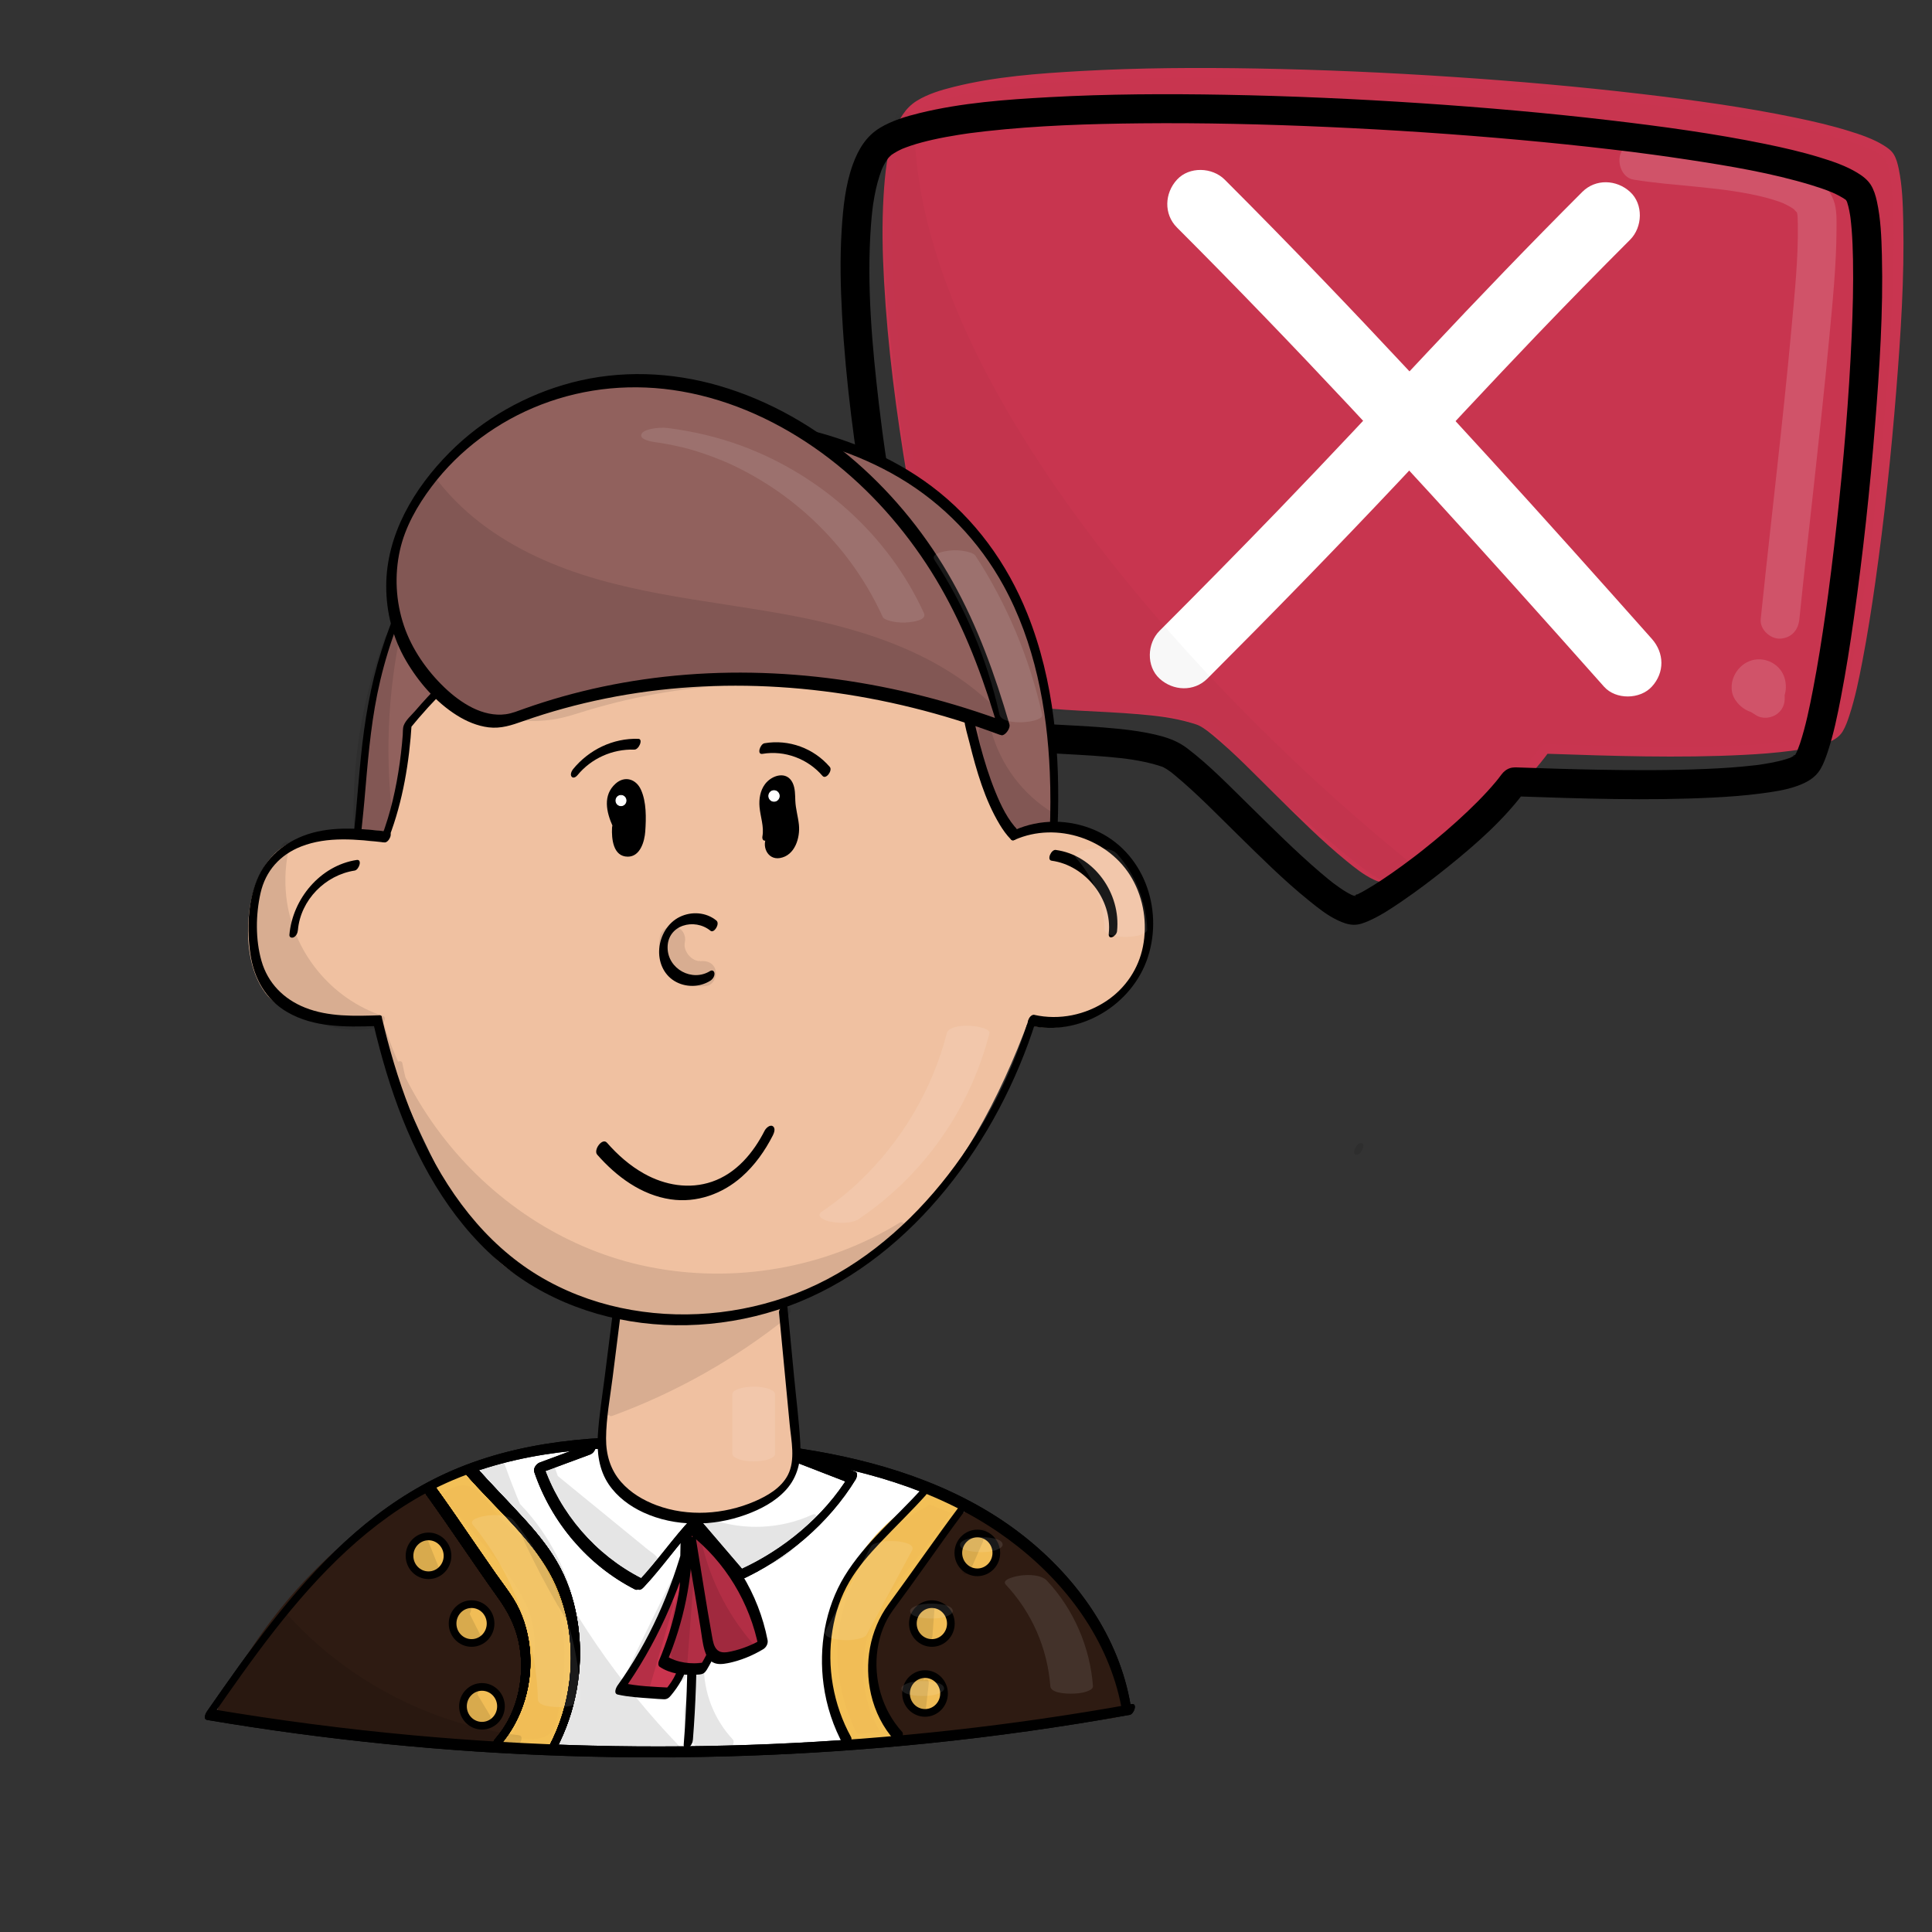 <?xml version="1.0" encoding="utf-8"?>
<!-- Generator: Adobe Adobe Illustrator 24.2.0, SVG Export Plug-In . SVG Version: 6.00 Build 0)  -->
<svg version="1.1" xmlns="http://www.w3.org/2000/svg" xmlns:xlink="http://www.w3.org/1999/xlink" x="0px" y="0px"
	 viewBox="0 0 2000 2000" style="enable-background:new 0 0 2000 2000;" xml:space="preserve">
<rect x="0" y="0" width="2000" height="2000" fill="#333333" stroke="none"/>
<style type="text/css">
	.st0{fill:#C8354F;}
	.st1{fill:#C93550;}
	.st2{opacity:0.149;}
	.st3{fill:#FFFFFF;}
	.st4{opacity:0.031;}
	.st5{fill:#2E1B12;}
	.st6{fill:#F1BD56;stroke:#000000;stroke-width:7.948;stroke-miterlimit:10;}
	.st7{fill:#F1BD56;}
	.st8{fill:#F3C057;}
	.st9{fill:#CA344E;}
	.st10{fill:#B22E45;}
	.st11{fill:#91615D;}
	.st12{fill:#F0C1A1;}
	.st13{fill:#FFFFFF;stroke:#FFFFFF;stroke-width:0.814;stroke-miterlimit:10;}
	.st14{opacity:0.102;}
</style>
<g id="Ebene_19">
	<g>
		<g id="Ebene_2_Kopie">
			<g>
				<path class="st0" d="M1601.61,775.27c69.13,2.35,279.59,10.37,300.51-18.94c33.98-47.62,86.52-563.8,52.01-596.52
					c-72.32-68.57-934.1-125.63-1010.66-44.72c-69.03,72.96,25.04,555.45,51.45,584.56c39.92,44,181.38,21.66,247.28,46.44
					c29.38,11.05,160.03,164.64,192.7,162.89c18.54-0.99,126.77-80.9,164.53-133.56"/>
				<g>
					<path class="st1" d="M1601.61,780.28c67.85,2.31,135.93,4.62,203.78,1.16c16.32-0.83,32.65-2.04,48.85-4.2
						c12.01-1.6,24.31-3.46,35.73-7.66c7.02-2.58,13.73-5.97,17.67-12.58c3-5.05,4.99-10.78,6.82-16.34
						c6.03-18.29,9.86-37.35,13.5-56.24c5.21-27.07,9.47-54.33,13.34-81.62c9.32-65.82,16.4-131.97,21.68-198.23
						c4.65-58.32,8.54-117.07,7.25-175.61c-0.4-18.13-0.97-36.72-4.74-54.51c-1.07-5.07-2.45-10.49-5.24-14.92
						c-2.44-3.88-6.35-6.61-10.18-8.99c-11.04-6.87-23.84-11.15-36.18-14.98c-18.28-5.67-36.98-10-55.71-13.87
						c-52.31-10.83-105.37-18.09-158.39-24.34c-64.95-7.66-130.14-13.36-195.4-17.7c-67.74-4.51-135.58-7.54-203.46-8.73
						c-60.63-1.06-121.37-0.79-181.94,2.62c-43.93,2.47-88.82,5.71-131.65,16.4c-13.05,3.26-26.61,7.25-38.15,14.35
						c-12.07,7.43-18.85,19.46-23.47,32.57c-7.41,20.98-9.71,43.84-11.05,65.92c-1.79,29.44-1.11,59.02,0.51,88.46
						c3.75,68.03,12.65,135.83,23.91,202.99c9.2,54.87,19.6,109.94,34.64,163.55c3.82,13.63,7.48,28.47,14.48,40.91
						c4.51,8,13.07,13.64,21.05,17.69c14.77,7.51,31.29,11.13,47.56,13.62c40.37,6.19,81.39,5.89,122.01,9.37
						c18,1.54,36.19,3.64,53.57,8.75c5.92,1.74,8.14,2.28,12.79,5.25c3.67,2.34,6.83,4.86,10.13,7.59
						c23.18,19.18,44.14,41.16,65.55,62.26c23.58,23.25,47.09,46.89,72.77,67.85c8.74,7.13,17.89,14.53,28.14,19.4
						c7.8,3.7,14.22,4.37,22.2,0.95c11.9-5.09,22.88-12.55,33.53-19.82c15.91-10.86,31.28-22.53,46.25-34.66
						c28.88-23.39,58.1-48.69,79.97-78.99c3.78-5.23-4.91-10.24-8.65-5.06c-10.56,14.64-23.35,27.7-36.37,40.14
						c-14.74,14.09-30.23,27.4-46.16,40.13c-14.38,11.49-29.17,22.53-44.49,32.74c-9.42,6.27-20.54,14.09-30.67,17.39
						c-0.64,0.21-1.29,0.38-1.94,0.56c-1.73,0.48,0.32,0.07-0.9,0.13c-0.58,0.03-1.17-0.03-1.75-0.09c1.35,0.14-1.29-0.34-1.79-0.48
						c-3.59-1.03-6.64-2.73-10.33-4.96c-10.44-6.3-19.89-14.21-29.09-22.16c-25.47-22-49.23-45.96-73.18-69.58
						c-19.85-19.58-39.41-40.26-61.57-57.29c-8.56-6.58-17.28-9.98-27.81-12.61c-17.65-4.42-35.93-6.34-54.04-7.79
						c-39.99-3.2-80.56-2.72-120.2-9.45c-15.36-2.61-31.34-6.2-44.86-14.26c-2.59-1.54-5.1-3.23-7.37-5.2
						c-1.25-1.08-2.39-2.25-3.56-3.41c-0.27-0.27-1.69-2.12-0.43-0.39c-1.09-1.49-1.97-3.1-2.79-4.75
						c-2.36-4.75-4.28-10.22-6.39-16.57c-2.83-8.54-5.31-17.19-7.66-25.87c-6.53-24.1-12.03-48.48-17.13-72.91
						c-13.31-63.8-23.82-128.27-31.33-193.01c-7.07-60.96-12.61-123.19-8.33-184.57c1.46-20.83,3.92-42.36,11.48-61.98
						c2.28-5.9,6.26-13.39,10.29-17.71c0.7-0.76,1.44-1.48,2.21-2.17c0.35-0.31,0.71-0.61,1.07-0.91c1.25-1.06-0.52,0.32,0.84-0.65
						c2.03-1.44,4.13-2.76,6.31-3.95c5.93-3.23,9.53-4.59,16-6.78c7.4-2.51,14.97-4.51,22.58-6.25c18.91-4.32,38.16-7.1,57.43-9.28
						c53.25-6.03,107-7.79,160.56-8.36c64.89-0.69,129.79,0.85,194.61,3.74c66.66,2.98,133.27,7.44,199.73,13.51
						c59.05,5.39,118.04,11.94,176.65,20.97c42.28,6.51,85.05,13.63,126,26.27c6.93,2.14,13.8,4.49,20.52,7.24
						c1.26,0.52,1.21,0.49,3.17,1.37c1.34,0.6,2.68,1.23,3.99,1.88c2.25,1.12,4.46,2.31,6.59,3.63c0.9,0.56,1.77,1.15,2.65,1.75
						c0.44,0.3,0.87,0.63,1.3,0.96c-1.37-1.04,0.07,0.06,0.38,0.33c0.61,0.55,1.2,1.09,1.78,1.67c1.01,1.01-0.51-0.85,0.11,0.13
						c0.25,0.39,0.52,0.76,0.73,1.17c0.27,0.5,1.52,3.22,0.87,1.64c0.47,1.14,0.88,2.31,1.25,3.48c0.91,2.89,1.58,5.86,2.15,8.84
						c3.19,16.61,3.74,35.58,4.04,53.49c0.46,26.67-0.3,53.35-1.49,79.99c-2.89,64.92-8.46,129.75-15.54,194.34
						c-6.41,58.47-13.82,117.01-24.95,174.79c-3.61,18.74-7.42,37.64-13.36,55.81c-2.01,6.14-2.91,9.27-5.95,14.37
						c-1.3,2.18-2.09,3.03-3.99,4.23c-3.63,2.3-6.6,3.46-10.59,4.75c-11.85,3.84-24.38,5.68-36.71,7.13
						c-16.34,1.92-32.77,2.97-49.2,3.7c-37.38,1.65-74.83,1.54-112.23,0.89c-28.23-0.49-56.44-1.41-84.65-2.38
						C1595.16,770.04,1595.17,780.06,1601.61,780.28L1601.61,780.28z"/>
				</g>
			</g>
		</g>
		<g id="Ebene_7">
			<g class="st2">
				<g>
					<path class="st3" d="M1690.92,185.91c21.27,3.56,42.84,5.15,64.28,7.3c5.92,0.59,11.84,1.21,17.75,1.88
						c2.88,0.33,5.76,0.66,8.64,1.02c1.44,0.18,2.88,0.36,4.32,0.54c4.74,0.6-4.01-0.58,0.82,0.11c11.24,1.59,22.46,3.4,33.53,5.92
						c5.15,1.17,10.27,2.49,15.31,4.04c2.27,0.7,4.53,1.44,6.77,2.25c1.08,0.39,2.14,0.8,3.21,1.2c4.38,1.65-3.1-1.51-0.41-0.2
						c3.78,1.84,7.53,3.62,11.03,5.97c0.74,0.5,1.48,1.19,2.26,1.61c-1.11-0.59-3.98-3.37-1.67-1.21c1.34,1.26,2.6,3.01,4.04,4.12
						c-0.79-0.61-3.11-4.53-1.48-1.84c0.4,0.67,0.81,1.35,1.23,2.01c2.43,3.83-0.96-4.05-0.44-1.21c0.26,1.44,1.21,6.71,0.55,1.79
						c-0.65-4.87-0.14-0.93-0.03,0.25c0.1,1.12,0.18,2.24,0.25,3.35c0.15,2.56,0.22,5.12,0.25,7.69
						c0.47,35.15-3.25,70.52-6.42,105.47c-4.49,49.51-9.81,98.95-15.22,148.37c-5.11,46.74-10.42,93.46-15.3,140.23
						c-0.51,4.84-1,9.69-1.5,14.54c-1.06,10.44,9.95,20.45,20,20c11.74-0.53,18.87-8.81,20-20c4.68-46.1,9.91-92.15,14.98-138.21
						c5.58-50.76,11.11-101.54,15.88-152.39c3.52-37.54,7.44-75.38,7.6-113.12c0.04-9.66,0.46-20.95-3.02-30.08
						c-8.15-21.36-29.4-31.94-49.95-38.54c-23.07-7.41-47.56-10.44-71.54-13.25c-22.23-2.6-44.57-4.22-66.78-6.95
						c-1.1-0.13-2.2-0.28-3.3-0.42c-3.34-0.42,5.26,0.76,1.26,0.16c-2.1-0.31-4.19-0.62-6.28-0.97c-10.28-1.72-22.04,2.7-24.6,13.97
						C1674.75,170.97,1679.88,184.06,1690.92,185.91L1690.92,185.91z"/>
				</g>
			</g>
			<g class="st2">
				<g>
					<path class="st3" d="M1806.56,715.34c0.67,4.37,1.34,8.74,2.01,13.1c9.79-7.53,19.59-15.06,29.38-22.59
						c-5.08-3.22-10.15-6.44-15.23-9.66c1.35,10.47,2.7,20.94,4.05,31.41c-2.3,1.93-4.47,3.31-7.52,3.75
						c-1.18,0.35-2.37,0.35-3.55-0.01c-2.05-0.37-2.35-0.38-0.89-0.04c-2.23-0.83-3.93-1.83-5.71-3.42c1.01,1.03,0.86,0.8-0.43-0.69
						c-1.19-1.24-2.02-2.71-2.49-4.4c3.06-7.53,6.13-15.06,9.19-22.59c0.28-0.16,4.84-1.5,2.33-0.99c2.48-0.5,4.62-0.55,7.11-0.05
						c-2.53-0.51,1.94,0.92,2.25,1.07c-2.28-1.06,1.58,1.21,1.89,1.52c1.6,1.6,2.59,3.74,3.25,5.87c-1.08-3.46-0.29,7.33-0.24,7
						c0.42-2.52-0.73,1.79-0.96,2.2c-0.65,0.86-1.3,1.72-1.95,2.57c-2.77,1.93-3.49,2.48-2.18,1.66c2.1-1.07-4.4,1.6-2.17,0.91
						c1.03-0.24,0.6-0.19-1.27,0.17c-1.15,0.35-2.31,0.38-3.47,0.09c-4.59-0.52-8.52-3.29-10.3-7.58c-1.68-4.05-0.03,2.05-0.66-2.46
						c-0.62-4.47-0.59,1.86-0.04-2.63c-0.03-1.2,0.28-2.31,0.91-3.33c0.81-1.67,0.97-2.06,0.48-1.18c-0.89,1.53,3.58-3.76,1.05-1.76
						c10.47,1.35,20.94,2.7,31.41,4.05c-1.09-1.66-2.18-3.33-3.27-4.99c-5.72-8.74-17.97-13.23-27.36-7.17
						c-8.73,5.63-13.3,18-7.18,27.36c1.09,1.66,2.18,3.33,3.27,4.99c3.51,5.36,8.24,8.69,14.61,9.55c6.76,0.91,11.61-1.39,16.8-5.5
						c10.43-8.26,11.6-25.54,4.69-36.28c-8.21-12.77-25.71-16.76-38.47-8.22c-12.31,8.23-17.85,25.38-8.96,38.27
						c8.6,12.46,25.2,17.21,38.62,9.41c7.67-4.46,11.5-14.06,9.19-22.59c-2.49-9.22-9.98-16.97-19.3-19.43
						c-10.11-2.67-19.13,0.01-26.95,6.58c-10.3,8.64-5.98,25.05,4.05,31.41c5.08,3.22,10.15,6.44,15.23,9.66
						c6.77,4.29,16.11,3.15,22.21-1.56c6.84-5.29,8.43-12.8,7.17-21.02c-0.67-4.37-1.34-8.74-2.01-13.1
						c-0.71-4.62-5.34-9.7-9.19-11.95c-4.29-2.51-10.6-3.57-15.41-2.02c-4.84,1.57-9.51,4.57-11.95,9.19
						C1805.9,704.99,1805.7,709.72,1806.56,715.34L1806.56,715.34z"/>
				</g>
			</g>
		</g>
		<g id="Ebene_2_1_">
			<g>
				<g>
					<path d="M1569.35,824.37c67.94,2.34,136.11,4.67,204.05,1.26c16.34-0.82,32.69-2.02,48.92-4.15c12.9-1.7,26.14-3.48,38.43-7.97
						c9.52-3.48,18.21-8.09,23.59-17.02c3.43-5.69,5.71-12.2,7.8-18.48c6.08-18.27,9.93-37.34,13.58-56.22
						c5.25-27.13,9.52-54.46,13.4-81.82c9.43-66.49,16.64-133.31,21.95-200.26c4.62-58.25,8.51-116.95,7.07-175.41
						c-0.46-18.65-1.2-37.82-5.23-56.1c-1.28-5.82-3.13-11.92-6.35-16.97c-3.43-5.37-8.68-9.24-14.06-12.5
						c-11.97-7.25-25.77-11.85-39.09-15.93c-18.45-5.64-37.3-9.95-56.19-13.82c-53.13-10.88-107.02-18.17-160.86-24.49
						c-64.91-7.62-130.04-13.3-195.25-17.64c-67.65-4.5-135.41-7.55-203.19-8.76c-60.43-1.08-120.96-0.85-181.32,2.47
						c-44.97,2.47-90.95,5.76-134.82,16.53c-13.95,3.43-28.44,7.76-40.81,15.23c-14.28,8.62-22.43,22.28-28.04,37.66
						c-7.87,21.6-10.22,45.39-11.65,68.18c-1.85,29.4-1.17,58.95,0.46,88.35c3.79,68.62,12.89,137.01,24.33,204.74
						c9.29,55.04,19.79,110.29,35.04,164.03c4.04,14.23,8.03,29.72,15.42,42.66c5.45,9.54,15.4,16.53,25.03,21.33
						c15.9,7.93,33.32,11.96,50.79,14.56c41.38,6.17,83.3,6.02,124.92,9.67c4.57,0.4,9.14,0.85,13.7,1.37
						c1.21,0.14,2.43,0.28,3.64,0.43c0.65,0.08,4.73,0.63,0.79,0.09c2.34,0.32,4.67,0.66,7,1.03c8.62,1.38,17.2,3.12,25.56,5.64
						c1.59,0.48,3.18,0.99,4.75,1.53c0.89,0.31,1.83,0.78,2.74,0.98c1.86,0.41-4-2.06-2.35-0.99c1.38,0.89,2.94,1.54,4.33,2.42
						c1.63,1.03,3.18,2.17,4.74,3.29c3.51,2.54-2.42-1.99,0.34,0.24c1.21,0.98,2.43,1.95,3.63,2.95
						c23.08,19.13,44.04,40.9,65.42,61.86c23.67,23.19,47.26,46.8,73.07,67.64c9.37,7.57,19.13,15.53,30.13,20.67
						c5.19,2.43,10.53,4.53,16.35,4.67c5.83,0.14,10.79-1.84,16.01-4.13c12.02-5.28,23.15-12.74,33.97-20.11
						c16.49-11.23,32.41-23.33,47.93-35.85c29.45-23.75,58.75-49.42,81.09-80.19c4.76-6.56,1.12-16.72-5.38-20.52
						c-7.58-4.43-15.75-1.19-20.52,5.38c-0.64,0.88-4.59,5.94-1.87,2.56c-1.21,1.51-2.42,3.03-3.65,4.52
						c-2.88,3.46-5.85,6.85-8.89,10.17c-6.54,7.14-13.39,14-20.41,20.67c-14.76,14.03-30.26,27.27-46.2,39.92
						c-1.71,1.36-3.42,2.7-5.14,4.05c-0.32,0.25-3.74,2.89-1.05,0.82c-1.01,0.78-2.03,1.56-3.05,2.33
						c-3.96,3.02-7.95,5.99-11.97,8.93c-7,5.11-14.08,10.09-21.31,14.87c-5.86,3.88-11.81,7.65-17.93,11.11
						c-2.29,1.29-4.6,2.54-6.96,3.7c-0.99,0.48-2.41,0.85-3.27,1.53c3.16-2.48,2.58-0.99,0.28-0.2c-0.78,0.27-1.6,0.43-2.37,0.7
						c-2.63,0.96,2.71-0.09,2.08-0.24c-0.44-0.1-1.66-0.18-2.09-0.08c3.83-0.86,3.75,0.79,1.27-0.01c-0.85-0.27-1.71-0.58-2.57-0.84
						c-3.03-0.91,3.69,1.8,0.81,0.34c-2.07-1.05-4.13-2.08-6.13-3.27c-4.76-2.82-9.23-6.05-13.66-9.35
						c-0.81-0.6-3.29-2.21,0.43,0.35c-0.69-0.47-1.34-1.04-1.99-1.56c-1.25-0.99-2.5-1.99-3.73-3c-2.86-2.33-5.69-4.7-8.49-7.1
						c-25.46-21.84-49.21-45.64-73.15-69.11c-20.62-20.22-40.95-41.35-63.97-58.89c-8.9-6.79-18.37-10.57-29.26-13.36
						c-18.84-4.83-38.45-6.85-57.8-8.4c-20.3-1.62-40.64-2.45-60.97-3.64c-10.05-0.59-20.1-1.26-30.13-2.17
						c-4.62-0.42-9.23-0.89-13.83-1.44c-1.23-0.15-2.45-0.3-3.68-0.45c-3.97-0.49,2.2,0.37-0.25-0.03c-2.56-0.42-5.14-0.75-7.7-1.17
						c-8.44-1.39-16.84-3.14-25.04-5.59c-3.57-1.06-7.01-2.38-10.52-3.63c-3.23-1.15,3.06,1.51,0.03,0.01
						c-0.84-0.42-1.72-0.78-2.56-1.19c-1.65-0.8-3.27-1.65-4.85-2.56c-1.53-0.88-3.02-1.81-4.47-2.81c-0.47-0.32-0.92-0.68-1.4-0.99
						c-2.58-1.68,2.57,2.38,0.37,0.27c-1.6-1.54-3.39-3.82-5.2-5.04c3.49,2.36,2.5,3.62,1.54,1.93c-0.18-0.32-0.4-0.63-0.6-0.94
						c-0.55-0.89-1.03-1.82-1.51-2.75c-0.52-1.03-0.98-2.08-1.47-3.13c-1.48-3.19,0.99,2.49,0.54,1.3
						c-0.27-0.72-0.58-1.42-0.86-2.13c-1.28-3.25-2.44-6.55-3.55-9.86c-2.88-8.59-5.41-17.31-7.8-26.05
						c-6.55-23.96-12.07-48.2-17.19-72.5c-6.4-30.4-12.08-60.95-17.16-91.59c-2.8-16.89-5.42-33.82-7.85-50.77
						c-0.57-4.02-1.14-8.04-1.69-12.06c-0.14-1.05-0.94-6.97-0.36-2.6c-0.34-2.56-0.68-5.13-1.02-7.69
						c-1.1-8.42-2.14-16.84-3.13-25.28c-7.12-60.79-12.71-122.88-8.36-184.09c0.44-6.19,1.01-12.37,1.75-18.53
						c0.16-1.35,1.02-5.82,0.04-0.48c0.26-1.44,0.41-2.91,0.62-4.35c0.42-2.79,0.89-5.58,1.41-8.36c1.74-9.32,4.12-18.47,7.49-27.34
						c0.19-0.5,0.46-0.99,0.61-1.5c0.06-0.21-1.77,3.96-0.89,2.12c0.44-0.93,0.84-1.89,1.29-2.82c0.85-1.77,1.77-3.51,2.78-5.2
						c0.86-1.45,1.84-2.81,2.77-4.22c1.65-2.5-2.93,3.35-0.47,0.63c0.56-0.62,1.1-1.27,1.68-1.88c0.68-0.71,1.41-1.37,2.14-2.04
						c0.42-0.38,0.9-0.7,1.31-1.09c0.39-0.38-3.96,2.81-1.38,1.1c2.09-1.38,4.17-2.73,6.38-3.92c1.17-0.63,2.35-1.22,3.55-1.78
						c0.69-0.32,1.38-0.63,2.07-0.95c3.4-1.57-2.01,0.8-1.05,0.43c3.05-1.18,6.08-2.37,9.18-3.4c7.45-2.48,15.06-4.46,22.72-6.19
						c8.94-2.01,17.96-3.66,27.01-5.09c2.37-0.38,4.74-0.73,7.11-1.08c1.1-0.16,2.21-0.32,3.31-0.47c0.67-0.09,1.34-0.19,2.01-0.28
						c3.8-0.53-3.21,0.41-0.6,0.08c5.39-0.69,10.79-1.36,16.2-1.97c53.26-5.92,106.99-7.64,160.54-8.17
						c64.45-0.63,128.91,0.9,193.29,3.78c66.77,2.98,133.48,7.44,200.05,13.5c31,2.82,61.97,6,92.88,9.64
						c14.74,1.73,29.49,3.47,44.18,5.55c-3.94-0.56-0.33-0.04,1.46,0.2c1.8,0.25,3.6,0.49,5.4,0.74c3.55,0.49,7.11,0.99,10.66,1.5
						c6.62,0.95,13.25,1.93,19.86,2.94c42.37,6.49,85.21,13.59,126.29,26.12c6.93,2.11,13.81,4.42,20.53,7.13
						c0.63,0.25,1.26,0.54,1.89,0.78c-5.66-2.11-2.37-1.02-1.04-0.42c1.36,0.61,2.72,1.22,4.06,1.88c2.29,1.11,4.55,2.3,6.73,3.62
						c0.92,0.56,1.83,1.13,2.71,1.74c0.41,0.28,0.81,0.6,1.23,0.87c2.2,1.46-3.54-3.07-1.49-1.15c0.61,0.57,1.26,1.17,1.91,1.7
						c2.33,1.9-2.36-4.19-0.68-0.84c0.4,0.81,0.82,1.72,1.29,2.48c-2.43-3.97-0.97-2.52-0.12,0.07c0.89,2.7,1.56,5.48,2.12,8.27
						c0.32,1.57,0.6,3.15,0.86,4.74c0.15,0.93,0.29,1.86,0.43,2.79c0.62,3.98-0.46-3.8-0.07-0.55c0.5,4.19,0.94,8.38,1.28,12.58
						c0.83,10.43,1.22,20.9,1.41,31.37c0.49,26.34-0.23,52.71-1.38,79.03c-2.83,65-8.4,129.9-15.5,194.57
						c-1.78,16.19-3.67,32.37-5.69,48.53c-0.98,7.82-1.99,15.63-3.02,23.44c-0.12,0.88-0.6,4.44,0,0.02
						c-0.11,0.83-0.22,1.66-0.34,2.49c-0.25,1.82-0.49,3.63-0.74,5.45c-0.54,3.91-1.09,7.81-1.64,11.71
						c-3.81,26.71-8,53.39-13.12,79.88c-3.62,18.73-7.45,37.64-13.43,55.79c-0.98,2.96-2.23,5.81-3.22,8.76
						c1.99-5.96,0.66-1.55-0.14,0.08c-0.51,1.03-1.07,2.01-1.63,3.01c-0.22,0.4-0.53,0.75-0.74,1.16c-1.06,2.07,3.17-3.05,1.13-1.47
						c-0.53,0.41-1.23,1.06-1.66,1.57c-0.78,0.92-2.88-0.17,2.06-1.59c-0.48,0.14-1,0.73-1.45,0.98c-1.6,0.89-3.2,1.69-4.83,2.52
						c-2.17,1.09,3.89-1.42,1.53-0.66c-0.55,0.18-1.09,0.42-1.64,0.62c-1.16,0.42-2.34,0.82-3.52,1.19
						c-5.34,1.68-10.82,2.89-16.31,3.93c-3.07,0.58-6.14,1.09-9.23,1.55c-1.2,0.18-7.35,1.25-2.31,0.35
						c-1.85,0.33-3.77,0.48-5.64,0.7c-16.55,1.93-33.2,2.97-49.85,3.68c-37.23,1.59-74.54,1.47-111.8,0.8
						c-28.26-0.5-56.51-1.44-84.77-2.41c-8.1-0.28-15,7.09-15,15C1554.35,817.73,1561.22,824.09,1569.35,824.37L1569.35,824.37z"/>
				</g>
			</g>
		</g>
		<g id="Ebene_10">
			<g>
				<g>
					<path class="st3" d="M1218.37,235.5c60.47,60.49,119.78,122.12,178.24,184.55c57.5,61.41,114.18,123.58,170.42,186.15
						c31.26,34.77,62.37,69.67,93.43,104.62c12.2,13.73,37.23,13.37,49.5,0c13.45-14.65,13.01-34.85,0-49.5
						C1654.58,599,1599,536.85,1542.81,475.25c-57.1-62.6-114.82-124.63-173.52-185.72c-33.47-34.84-67.26-69.36-101.41-103.52
						c-12.96-12.97-36.71-13.93-49.5,0C1205.54,199.97,1204.54,221.66,1218.37,235.5L1218.37,235.5z"/>
				</g>
			</g>
			<g>
				<g>
					<path class="st3" d="M1249.87,702.49c66.65-66.66,132.43-134.16,197.09-202.76c47.87-50.78,95.21-102.06,143.48-152.46
						c31.98-33.39,64.35-66.41,97.04-99.11c12.96-12.97,13.93-36.71,0-49.5c-13.97-12.82-35.66-13.84-49.5,0
						c-54.38,54.39-107.67,109.83-160.27,165.94c-51.05,54.45-101.93,109.04-153.76,162.74c-40.8,42.27-82.04,84.11-123.58,125.66
						c-12.96,12.96-13.93,36.71,0,49.5C1214.34,715.32,1236.04,716.33,1249.87,702.49L1249.87,702.49z"/>
				</g>
			</g>
		</g>
		<g id="Ebene_9">
			<g class="st4">
				<path d="M936.43,124.88c0,281,312.26,612.99,525.2,782.43c-26.36,7.04-59.46-30.06-117.44-76.2
					c-81.95-65.2-59.06-73.17-104.65-91.42c-37.87-15.16-84.13-11.05-124.91-12.35c-37.58-1.19-84.58-7.83-108.65-26.8
					c-31.75-25.02-88.42-342.47-81.78-537.55"/>
				<g>
					<path d="M926.43,124.88c0.09,58.33,12.98,116.13,32.75,170.79c21.92,60.61,51.91,118.12,86.08,172.67
						c36.25,57.87,77.34,112.69,121.16,165.03c43.23,51.62,89.31,100.85,137.53,147.83c43.24,42.12,88.22,82.51,135.02,120.63
						c5.17,4.21,10.36,8.39,15.58,12.54c1.47-5.57,2.94-11.14,4.41-16.71c-0.71,0.18-1.42,0.32-2.13,0.47
						c2.65-0.55,0.41-0.03-0.23-0.02c-1.24,0.02-2.46,0.04-3.7-0.03c-2.84-0.14,0.92,0.39-1.92-0.31c-1.6-0.39-3.18-0.8-4.75-1.33
						c-0.82-0.28-1.63-0.59-2.44-0.9c1.8,0.71-0.08-0.03-0.52-0.24c-1.59-0.76-3.16-1.53-4.71-2.36c-3.43-1.86-6.74-3.95-9.98-6.14
						c-17.2-11.63-32.69-25.78-48.55-39.12c-31.04-26.11-63.96-50.14-90.15-81.42c-5.22-6.24-10.13-12.87-16.21-18.32
						c-7.61-6.82-16.42-11.55-25.76-15.53c-46.11-19.63-96.58-12.66-145.27-15.64c-22.2-1.36-44.66-4.36-65.8-11.54
						c-8.68-2.95-16.95-6.84-24.38-12.25c-1.1-0.8,0.95,1.18-0.4-0.4c-0.31-0.36-0.67-0.72-1.01-1.05c-1.09-1.07-0.6-1.82,0.34,0.52
						c-0.24-0.6-0.88-1.21-1.25-1.76c-1.82-2.71-3.33-5.63-4.73-8.58c-0.46-0.96-0.9-1.93-1.33-2.9c-0.32-0.73-1.54-3.74-0.34-0.74
						c-0.84-2.1-1.7-4.2-2.5-6.32c-3.98-10.56-7.28-21.39-10.33-32.25c-18.82-67.05-30.02-136.56-39.3-205.48
						c-10.89-80.86-18.4-162.71-17.93-244.37c0.05-8.9,0.22-17.79,0.52-26.69c0.43-12.87-19.57-12.86-20,0
						c-2.71,81.49,4.09,163.42,13.98,244.25c9.08,74.3,20.55,148.9,39.14,221.48c5.57,21.78,11.47,44.22,21.48,64.46
						c3.48,7.03,7.68,12.81,14.06,17.44c17.08,12.42,39.22,17.99,59.7,21.55c23.91,4.16,48.05,5.36,72.28,5.47
						c24.88,0.12,50.2-0.58,74.78,3.99c6.04,1.12,12.03,2.55,17.89,4.38c2.64,0.82,5.25,1.73,7.83,2.72
						c1.09,0.42,2.16,0.86,3.24,1.29c1.89,0.77-1.11-0.51,1.2,0.51c4.8,2.12,9.54,4.4,13.97,7.22c0.81,0.52,1.61,1.05,2.39,1.6
						c1.07,0.75,2.49,1.99,0.6,0.39c1.58,1.35,3.18,2.65,4.67,4.11c2.81,2.73,5.36,5.72,7.86,8.73c7.64,9.19,15.3,18.28,23.72,26.77
						c16.14,16.27,33.97,30.55,51.74,44.96c19.1,15.49,37.46,31.91,56.78,47.14c12.72,10.03,26.58,21.11,42.59,25.25
						c6.65,1.72,13.51,1.93,20.19,0.25c6.74-1.69,10.4-11.95,4.41-16.71c-45.87-36.53-89.98-75.28-132.45-115.71
						c-47.83-45.52-93.63-93.22-136.83-143.16c-44.02-50.86-85.35-104.16-122.32-160.4c-35.04-53.3-66.6-109.43-90.32-168.74
						c-21.31-53.3-36.82-109.75-39.81-166.89c-0.36-6.8-0.53-13.61-0.54-20.42C946.41,112.02,926.41,111.99,926.43,124.88
						L926.43,124.88z"/>
				</g>
			</g>
		</g>
	</g>
</g>
<g id="Ebene_24_Kopie_2">
	<g>
		<path class="st3" d="M1166.13,1768.9c-15-90.79-83.45-166.46-165.06-209.59s-175.31-57.78-267.5-63.82
			c-94.39-6.19-192.78-3.24-278.03,37.59c-103.55,49.6-173.56,147.67-238.99,241.75c315.09,53.32,639.5,51.56,953.98-5.17"/>
		<g>
			<path d="M1170.42,1765.21c-11.78-69.89-54.65-130.44-109.33-174.03c-62.12-49.51-139.23-75.52-216.68-89
				c-41.49-7.22-83.53-11.13-125.57-13.34c-41.62-2.19-83.42-2.26-124.91,2.07c-40.74,4.26-81.09,13.04-119.09,28.52
				c-35.07,14.29-67.39,34.38-96.68,58.31c-58.61,47.9-104.47,109.22-147.74,170.75c-5.41,7.69-10.79,15.41-16.16,23.13
				c-1.42,2.04-4.24,8.13,0.15,8.87c123.12,20.79,247.62,33.26,372.42,37.28c124.52,4.02,249.28-0.37,373.22-13.02
				c70.15-7.16,140.02-17.03,209.41-29.52c4.55-0.82,8.36-12.25,2.1-11.12c-123.17,22.18-247.81,36-372.85,41.3
				c-124.1,5.26-248.56,2.21-372.26-9.15c-69.58-6.39-138.9-15.44-207.79-27.08c0.05,2.96,0.1,5.91,0.15,8.87
				c42.32-60.84,85.44-122.4,140.17-172.9c26.96-24.88,56.68-46.75,89.43-63.4c36.12-18.36,75.4-29.68,115.32-36.03
				c40.41-6.42,81.48-7.8,122.33-6.7c41.1,1.1,82.29,4.19,123.04,9.71c78.48,10.62,157.65,31.97,223.81,76.99
				c56.94,38.74,104.66,94.94,123.42,162.12c2.28,8.15,4.09,16.42,5.49,24.76c0.5,2.94,3.97,1.86,5.5,0.62
				C1169.66,1771.34,1170.91,1768.12,1170.42,1765.21L1170.42,1765.21z"/>
		</g>
	</g>
	<g>
		<g>
			<path d="M666.32,1643.12c19.22-20.42,35.06-43.8,54.28-64.22c-2.18,0.52-4.36,1.04-6.55,1.56c15.76,18.4,31.53,36.8,47.29,55.21
				c3.9,4.55,11.54-6.12,8.22-10.01c-15.76-18.4-31.53-36.8-47.29-55.21c-2.05-2.4-4.95-0.14-6.55,1.56
				c-19.22,20.42-35.06,43.8-54.28,64.22c-1.7,1.8-3.5,6.2-1.67,8.44C661.79,1647.16,664.77,1644.77,666.32,1643.12L666.32,1643.12z
				"/>
		</g>
	</g>
	<g>
		<g>
			<path d="M765.55,1636.13c48.36-21.74,92.57-59.39,120.29-104.71c0.99-1.62,2.62-6.66-0.13-7.72
				c-18.69-7.23-37.37-14.47-56.06-21.7c-5.19-2.01-11.44,9.61-6.62,11.47c18.69,7.23,37.37,14.47,56.06,21.7
				c-0.04-2.57-0.09-5.15-0.13-7.72c-26.06,42.61-68.24,77.38-113.59,97.77C760.71,1627.3,758.37,1639.36,765.55,1636.13
				L765.55,1636.13z"/>
		</g>
	</g>
	<g>
		<g>
			<path d="M613.01,1493.85c-18.08,6.7-36.16,13.4-54.24,20.1c-3.45,1.28-7.04,6.02-5.72,9.91
				c17.67,52.04,55.29,96.57,104.37,121.56c4.89,2.49,11.4-9.04,6.62-11.47c-47.71-24.3-84.6-67.33-101.8-117.99
				c-1.91,3.3-3.81,6.6-5.72,9.91c18.08-6.7,36.16-13.4,54.24-20.1c2.98-1.1,5.23-3.99,5.77-7.14
				C616.88,1496.55,616.05,1492.72,613.01,1493.85L613.01,1493.85z"/>
		</g>
	</g>
	<g>
		<g>
			<path d="M709.89,1584.27c2.13,73.87,3.77,148.08-2.13,221.82c-0.24,2.98,2.58,3.93,4.87,2.81c2.95-1.44,4.44-5.05,4.68-8.11
				c5.91-73.75,4.26-147.95,2.13-221.82c-0.08-2.9-2.36-4.04-4.87-2.81C711.87,1577.49,709.81,1581.3,709.89,1584.27L709.89,1584.27
				z"/>
		</g>
	</g>
</g>
<g id="Ebene_31">
	<g>
		<path class="st5" d="M441.73,1543.49c-93.31,51-169.84,133.36-214.82,231.18c83.36,9.01,167.21,14.18,250.09,27.03
			c49.41,7.66,65.04-31.08,68.09-66.73s-14.13-69.92-34.84-98.79s-45.56-54.95-61.77-86.68"/>
		<g>
			<path class="st5" d="M441.64,1538.03c-74.46,40.86-137.73,100.77-183.77,172.05c-13.26,20.53-24.92,42.01-35.16,64.19
				c-0.92,2-1.04,6.13,1.92,6.45c45.28,4.88,90.67,8.65,135.99,13.12c22.49,2.22,44.97,4.61,67.39,7.41
				c11.37,1.42,22.74,2.94,34.08,4.59c9.44,1.38,18.88,3.32,28.47,2.77c29.11-1.67,47.41-23.91,54.86-50.49
				c4.18-14.92,5.89-30.93,4.07-46.33c-2.34-19.77-9.62-38.42-19.23-55.75c-22.09-39.8-56.7-71.02-77.67-111.56
				c-2.53-4.89-10.6,5.4-8.22,10.01c32.58,63,108.36,114.81,94.48,194.08c-1.97,11.27-5.4,22.98-12.53,32.14
				c-7.47,9.59-18.43,14.82-30.48,15.74c-8.85,0.68-17.56-1-26.28-2.29c-10.69-1.58-21.4-3.04-32.12-4.41
				c-21.12-2.69-42.28-5.01-63.46-7.15c-48.24-4.87-96.58-8.81-144.79-14c0.64,2.15,1.28,4.3,1.92,6.45
				c34.27-74.2,87.25-139.43,152.51-188.59c18.46-13.91,37.95-26.4,58.21-37.52c2.67-1.47,4.84-5.03,4.68-8.11
				C446.36,1538.02,444.2,1536.62,441.64,1538.03L441.64,1538.03z"/>
		</g>
	</g>
	<g>
		<path class="st5" d="M992.06,1562.1c-39.05,17.29-70.21,52.26-83.4,93.58c-13.19,41.32,2.09,106.16,23.66,143.63
			c74.54-9.1,149.08-18.19,223.62-27.29c4.86-0.59,8.5-6.17,7.17-10.98c-23.31-84.23-84.4-156.72-162.5-192.81"/>
		<g>
			<path class="st5" d="M991.96,1556.63c-35.47,15.93-63.94,45.29-80.33,80.38c-7.72,16.52-11.99,33.71-12.58,51.94
				c-0.62,19.3,2.14,38.79,6.73,57.51c4.93,20.09,12.16,39.84,22.41,57.84c0.62,1.08,1.95,1.08,2.99,0.95
				c39.58-4.83,79.16-9.66,118.73-14.49c19.79-2.41,39.58-4.83,59.37-7.24c9.89-1.21,19.79-2.42,29.68-3.62
				c7.96-0.97,17.78-0.25,23.71-6.49c5.25-5.52,6.23-12.16,4.19-19.24c-2.09-7.27-4.47-14.46-7.12-21.55
				c-5.24-14.03-11.54-27.7-18.76-40.82c-14.51-26.38-32.9-50.62-54.4-71.7c-24.15-23.67-52-43.33-82.67-57.61
				c-5-2.33-11.43,9.23-6.62,11.47c51.28,23.87,94.65,62.76,125.09,110.34c15.27,23.87,27.17,49.82,35.09,77.04
				c0.33,1.12,1.54,3.46,1.11,4.53c0.16-0.4-1.19,0.09-1.53,0.18c-4.63,1.25-10.09,1.23-14.84,1.81c-9.23,1.13-18.47,2.25-27.7,3.38
				c-18.47,2.25-36.94,4.51-55.41,6.76c-41.89,5.11-83.77,10.22-125.66,15.34c1,0.32,1.99,0.64,2.99,0.95
				c-16.97-29.78-26.63-65.51-27.79-99.71c-0.57-16.78,1.57-32.86,7.8-48.49c6.45-16.18,15.97-31.03,27.68-43.91
				c13.42-14.76,29.87-26.48,48.05-34.64C996.81,1565.46,999.15,1553.41,991.96,1556.63L991.96,1556.63z"/>
		</g>
	</g>
</g>
<g id="Ebene_32">
	<ellipse class="st6" cx="443.6" cy="1610.59" rx="19.67" ry="20.09"/>
	<ellipse class="st6" cx="488.18" cy="1680.7" rx="19.67" ry="20.09"/>
	<ellipse class="st6" cx="498.94" cy="1766.37" rx="19.67" ry="20.09"/>
	<ellipse class="st6" cx="1011.73" cy="1607.57" rx="19.67" ry="20.09"/>
	<ellipse class="st6" cx="964.66" cy="1680.7" rx="19.67" ry="20.09"/>
	<ellipse class="st6" cx="957.6" cy="1753.1" rx="19.67" ry="20.09"/>
</g>
<g id="Ebene_24">
	<g>
		<path class="st7" d="M958.94,1554.38c-42.26,21.33-75.31,60.91-89.25,106.89s-8.57,97.7,14.5,139.68
			c12.69-0.99,25.37-1.97,38.06-2.96c-27.37-35.32-32.65-90.29-9.05-128.34c24-38.7,51.62-66.78,78.85-107.55
			c-11.5-4.51-23-9.01-34.5-13.52"/>
		<g>
			<path class="st8" d="M958.85,1548.92c-69.97,35.71-110.2,114.69-99.85,192.24c3.04,22.75,10.13,44.62,21.09,64.79
				c0.45,0.63,1.06,0.98,1.83,1.06c12.69-0.99,25.37-1.97,38.06-2.96c4.09-0.32,9.42-7.09,6.39-11.06
				c-18.79-24.61-27-57.41-21.93-87.99c2.69-16.23,9.6-29.75,18.62-43.33c10.2-15.34,21.59-29.85,32.97-44.33
				c13.66-17.39,27.15-34.88,39.48-53.25c1.07-1.6,2.56-6.67-0.13-7.72c-11.5-4.51-23-9.01-34.5-13.52
				c-5.18-2.03-11.44,9.58-6.62,11.47c11.5,4.51,23,9.01,34.5,13.52c-0.04-2.57-0.09-5.15-0.13-7.72
				c-22.43,33.43-49.6,63.35-71.95,96.83c-9.73,14.57-17.41,29.49-20.86,46.81c-3.22,16.13-3.01,32.87,0.11,49
				c3.51,18.13,11.02,35.55,22.24,50.24c2.13-3.69,4.26-7.38,6.39-11.06c-5.71,0.44-11.42,0.89-17.13,1.33
				c-2.85,0.22-5.71,0.44-8.56,0.67c-2.11,0.16-8.55,1.71-10.47,0.81c-3.07-1.43-5.3-9.04-6.65-12.16
				c-2.14-4.92-4.05-9.93-5.73-15.02c-6.63-20.03-9.68-41.1-9.07-62.19c1.14-39.41,16.18-77.22,42.18-106.82
				c14.02-15.96,31.02-29.06,49.93-38.71c2.7-1.38,4.84-5.09,4.68-8.11C963.57,1548.84,961.43,1547.6,958.85,1548.92L958.85,1548.92
				z"/>
		</g>
	</g>
	<g>
		<path class="st7" d="M449.84,1548.58c38.53,47.77,67.56,76.31,87.83,111.61c23.76,41.37,4.23,99.04-13.98,143.25
			c20.38,2.89,48.15,9.77,56.21-21.23c21.43-82.45,6.59-161.57-52.44-210.38c-7.71-6.38-13.15-15.09-19.43-22.94
			s-14.05-15.25-23.77-17.28c-9.72-2.03-25.41,7.6-36.23,14.45"/>
		<g>
			<path class="st8" d="M445.73,1553.58c23.82,29.48,50.08,57.2,72.35,87.89c9.69,13.35,19.31,27.37,23.23,43.6
				c4.42,18.26,2.64,37.5-1.22,55.69c-4.55,21.44-12.29,42.06-20.61,62.29c-0.86,2.1-1.08,6.02,1.92,6.45
				c20.06,2.89,42.93,6.88,56.21-12.51c8.21-11.98,10.25-28.46,12.58-42.48c2.44-14.72,3.79-29.68,3.78-44.61
				c-0.02-28.06-4.97-56.44-16.44-82.15c-5.59-12.54-12.53-24.41-20.97-35.25c-4.31-5.53-8.99-10.79-13.98-15.72
				c-5.09-5.03-10.92-9.34-15.85-14.52c-11.67-12.24-19.46-30.11-36.67-35.74c-14.56-4.77-30.42,6.68-42.12,14.07
				c-2.62,1.65-4.85,4.9-4.68,8.11c0.14,2.67,2.34,4.4,4.87,2.81c5.57-3.52,11.19-7.01,17.13-9.89c5.03-2.44,11.02-5.06,16.73-3.96
				c14.32,2.76,22.85,17.76,31.12,28.25c8.29,10.53,19.38,18.29,28.3,28.28c8.27,9.27,15.47,19.48,21.42,30.38
				c25.61,46.86,25.99,103.15,13.65,153.97c-1.4,5.76-2.84,11.87-7.39,16.03c-3.42,3.14-8.06,4.51-12.56,5.16
				c-10.11,1.45-20.58-0.92-30.57-2.35c0.64,2.15,1.28,4.3,1.92,6.45c14.76-35.91,29.72-76.21,24.6-115.7
				c-4.52-34.8-30.27-63.33-52.08-89.21c-15.53-18.42-31.31-36.61-46.45-55.35C450.21,1538.95,442.5,1549.59,445.73,1553.58
				L445.73,1553.58z"/>
		</g>
	</g>
</g>
<g id="Ebene_21">
	<g>
		<path class="st9" d="M713.52,1593.05c-14.37,54.77-38.83,109.43-71.74,155.1c13.01,3.05,49.18,4.94,49.18,4.94
			s15.76-18.26,16.01-31.89c0.79-43.53,1.58-87.05,2.38-130.58"/>
		<g>
			<path d="M708.88,1594.23c-14.15,53.56-37.2,105.39-69.54,150.48c-1.68,2.35-4.42,8.47,0.16,9.5c11.43,2.58,23.42,3.2,35.08,4.04
				c4.21,0.31,8.45,0.71,12.68,0.82c3.28,0.08,5.2-1.4,7.25-3.88c7.6-9.2,15.25-20.88,16.93-32.92c1.34-9.58,0.6-19.77,0.77-29.44
				c0.2-10.88,0.4-21.76,0.59-32.64c0.44-24.07,0.88-48.14,1.31-72.21c0.05-2.94-2.45-3.99-4.87-2.81c-2.82,1.38-4.63,5.1-4.68,8.11
				c-0.59,32.64-1.19,65.29-1.78,97.93c-0.15,8.24-0.3,16.49-0.45,24.73c-0.11,5.95-0.08,10.99-2.55,16.48
				c-2.79,6.21-6.84,12.06-11.26,17.22c1.57-0.87,3.14-1.75,4.72-2.62c-16.28-0.86-33.24-1.34-49.18-4.94
				c0.05,3.17,0.11,6.33,0.16,9.5c34.45-48.04,58.87-102.66,73.95-159.73c0.67-2.52-0.68-5.28-3.52-4.78
				C711.5,1587.65,709.59,1591.53,708.88,1594.23L708.88,1594.23z"/>
		</g>
	</g>
	<g>
		<path class="st10" d="M712.19,1592.73c-0.03,43.56-8.91,87.1-25.91,127.05c16.06,11.19,41.56,7.23,41.56,7.23
			s17.68-27.55,16.15-43.79c-1.53-16.24-8.38-31.39-14.99-46.24c-6.61-14.85-13.18-30.19-14.08-46.48"/>
		<g>
			<path d="M707.41,1595.38c-0.15,42.62-8.76,84.75-25.33,124.01c-0.79,1.86-1.04,4.84,0.89,6.13c10.54,7.02,23.88,8.75,36.3,8.13
				c2.93-0.15,6.73,0.12,9.27-1.59c2.43-1.64,4.05-5.11,5.49-7.61c5.79-10.05,11.05-20.82,13.65-32.18
				c3.55-15.46-2.42-31.77-8.29-45.93c-7.86-18.97-18.27-37.6-19.69-58.48c-0.53-7.83-9.9,0.21-9.55,5.3
				c2.11,30.96,22.14,56.08,28.06,85.99c2.17,10.96-0.54,20.08-5.16,30.05c-2.52,5.44-5.42,10.78-8.65,15.84
				c1.52-1.32,3.04-2.65,4.56-3.97c-13.03,1.97-28.26,0.38-39.37-7.01c0.3,2.04,0.59,4.08,0.89,6.13
				c17.36-41.12,26.33-85.46,26.49-130.09c0.01-2.93-2.43-4.01-4.87-2.81C709.31,1588.63,707.42,1592.37,707.41,1595.38
				L707.41,1595.38z"/>
		</g>
	</g>
	<g>
		<path class="st10" d="M715.79,1596.63c5.53,33.44,11.05,66.87,16.58,100.31c1.91,11.54,5.04,20.25,16.48,19.57
			c11.44-0.68,31.37-8.69,41.16-14.76c-8.97-47.29-35.6-90.86-73.26-119.87"/>
		<g>
			<path d="M711.19,1600.58c3.14,19.01,6.28,38.03,9.43,57.04c1.52,9.18,3.03,18.36,4.55,27.54c1.29,7.78,2.01,15.89,4.28,23.46
				c1.41,4.71,3.79,9.65,8.27,12.14c4.8,2.66,10.57,1.95,15.72,0.94c12.67-2.48,25.63-7.79,36.66-14.47
				c3.09-1.87,5.21-5.79,4.5-9.41c-9.3-47.95-35.96-91.68-74.55-121.66c-4.09-3.18-11.03,8.05-6.62,11.47
				c37.41,29.06,62.98,71.67,71.98,118.09c1.5-3.14,3-6.27,4.5-9.41c-10.04,6.09-21.5,10.73-32.98,13.22
				c-4.6,1-10.35,2.08-14.24-1.35c-3.72-3.29-4.67-9.19-5.5-13.8c-6.12-33.79-11.21-67.8-16.81-101.68
				c-0.52-3.16-4.26-1.99-5.9-0.66C712,1594.03,710.67,1597.46,711.19,1600.58L711.19,1600.58z"/>
		</g>
	</g>
</g>
<g id="Ebene_23">
	<g>
		<g>
			<g>
				<path d="M441.03,1547.05c25.37,35.09,49.07,71.34,74.27,106.55c10.18,14.21,17.85,28.64,21.56,45.88
					c3.59,16.7,3.5,34.18,0.06,50.9c-3.78,18.35-11.85,35.55-24.28,49.63c-1.65,1.86-3.53,6.16-1.67,8.44
					c1.98,2.43,5.04,0.14,6.55-1.56c24.05-27.25,34.73-65.53,30.76-101.44c-1.97-17.81-7.35-35.23-16.85-50.49
					c-5.53-8.89-12.09-17.2-18.1-25.77c-6.62-9.45-13.17-18.96-19.71-28.47c-14.65-21.32-29.21-42.71-44.37-63.67
					C445.82,1532.3,438,1542.86,441.03,1547.05L441.03,1547.05z"/>
			</g>
		</g>
		<g>
			<g>
				<path d="M483.17,1527.06c27.1,31.11,59.47,58.79,81.62,93.9c22.08,34.99,29.68,78.25,24.73,119.07
					c-2.86,23.57-9.84,46.52-21.02,67.49c-1.08,2.03-2.52,6.19,0.13,7.72c2.55,1.47,5.71-1.79,6.75-3.75
					c20.86-39.13,29.12-84.42,23.12-128.39c-2.86-20.97-8.77-41.45-18.62-60.23c-9.49-18.1-22.37-34.08-36.02-49.18
					c-17.26-19.09-35.56-37.21-52.48-56.63C487.44,1512.53,479.82,1523.21,483.17,1527.06L483.17,1527.06z"/>
			</g>
		</g>
	</g>
	<g>
		<g>
			<g>
				<path d="M441.03,1547.05c25.37,35.09,49.07,71.34,74.27,106.55c10.18,14.21,17.85,28.64,21.56,45.88
					c3.59,16.7,3.5,34.18,0.06,50.9c-3.78,18.35-11.85,35.55-24.28,49.63c-1.65,1.86-3.53,6.16-1.67,8.44
					c1.98,2.43,5.04,0.14,6.55-1.56c24.05-27.25,34.73-65.53,30.76-101.44c-1.97-17.81-7.35-35.23-16.85-50.49
					c-5.53-8.89-12.09-17.2-18.1-25.77c-6.62-9.45-13.17-18.96-19.71-28.47c-14.65-21.32-29.21-42.71-44.37-63.67
					C445.82,1532.3,438,1542.86,441.03,1547.05L441.03,1547.05z"/>
			</g>
		</g>
		<g>
			<g>
				<path d="M483.17,1527.06c27.1,31.11,59.47,58.79,81.62,93.9c22.08,34.99,29.68,78.25,24.73,119.07
					c-2.86,23.57-9.84,46.52-21.02,67.49c-1.08,2.03-2.52,6.19,0.13,7.72c2.55,1.47,5.71-1.79,6.75-3.75
					c20.86-39.13,29.12-84.42,23.12-128.39c-2.86-20.97-8.77-41.45-18.62-60.23c-9.49-18.1-22.37-34.08-36.02-49.18
					c-17.26-19.09-35.56-37.21-52.48-56.63C487.44,1512.53,479.82,1523.21,483.17,1527.06L483.17,1527.06z"/>
			</g>
		</g>
	</g>
	<g>
		<g>
			<g>
				<path d="M441.03,1547.05c25.37,35.09,49.07,71.34,74.27,106.55c10.18,14.21,17.85,28.64,21.56,45.88
					c3.59,16.7,3.5,34.18,0.06,50.9c-3.78,18.35-11.85,35.55-24.28,49.63c-1.65,1.86-3.53,6.16-1.67,8.44
					c1.98,2.43,5.04,0.14,6.55-1.56c24.05-27.25,34.73-65.53,30.76-101.44c-1.97-17.81-7.35-35.23-16.85-50.49
					c-5.53-8.89-12.09-17.2-18.1-25.77c-6.62-9.45-13.17-18.96-19.71-28.47c-14.65-21.32-29.21-42.71-44.37-63.67
					C445.82,1532.3,438,1542.86,441.03,1547.05L441.03,1547.05z"/>
			</g>
		</g>
		<g>
			<g>
				<path d="M483.17,1527.06c27.1,31.11,59.47,58.79,81.62,93.9c22.08,34.99,29.68,78.25,24.73,119.07
					c-2.86,23.57-9.84,46.52-21.02,67.49c-1.08,2.03-2.52,6.19,0.13,7.72c2.55,1.47,5.71-1.79,6.75-3.75
					c20.86-39.13,29.12-84.42,23.12-128.39c-2.86-20.97-8.77-41.45-18.62-60.23c-9.49-18.1-22.37-34.08-36.02-49.18
					c-17.26-19.09-35.56-37.21-52.48-56.63C487.44,1512.53,479.82,1523.21,483.17,1527.06L483.17,1527.06z"/>
			</g>
		</g>
	</g>
	<g>
		<g>
			<g>
				<path d="M441.03,1547.05c25.37,35.09,49.07,71.34,74.27,106.55c10.18,14.21,17.85,28.64,21.56,45.88
					c3.59,16.7,3.5,34.18,0.06,50.9c-3.78,18.35-11.85,35.55-24.28,49.63c-1.65,1.86-3.53,6.16-1.67,8.44
					c1.98,2.43,5.04,0.14,6.55-1.56c24.05-27.25,34.73-65.53,30.76-101.44c-1.97-17.81-7.35-35.23-16.85-50.49
					c-5.53-8.89-12.09-17.2-18.1-25.77c-6.62-9.45-13.17-18.96-19.71-28.47c-14.65-21.32-29.21-42.71-44.37-63.67
					C445.82,1532.3,438,1542.86,441.03,1547.05L441.03,1547.05z"/>
			</g>
		</g>
		<g>
			<g>
				<path d="M483.17,1527.06c27.1,31.11,59.47,58.79,81.62,93.9c22.08,34.99,29.68,78.25,24.73,119.07
					c-2.86,23.57-9.84,46.52-21.02,67.49c-1.08,2.03-2.52,6.19,0.13,7.72c2.55,1.47,5.71-1.79,6.75-3.75
					c20.86-39.13,29.12-84.42,23.12-128.39c-2.86-20.97-8.77-41.45-18.62-60.23c-9.49-18.1-22.37-34.08-36.02-49.18
					c-17.26-19.09-35.56-37.21-52.48-56.63C487.44,1512.53,479.82,1523.21,483.17,1527.06L483.17,1527.06z"/>
			</g>
		</g>
	</g>
	<g>
		<g>
			<g>
				<path d="M441.03,1547.05c25.37,35.09,49.07,71.34,74.27,106.55c10.18,14.21,17.85,28.64,21.56,45.88
					c3.59,16.7,3.5,34.18,0.06,50.9c-3.78,18.35-11.85,35.55-24.28,49.63c-1.65,1.86-3.53,6.16-1.67,8.44
					c1.98,2.43,5.04,0.14,6.55-1.56c24.05-27.25,34.73-65.53,30.76-101.44c-1.97-17.81-7.35-35.23-16.85-50.49
					c-5.53-8.89-12.09-17.2-18.1-25.77c-6.62-9.45-13.17-18.96-19.71-28.47c-14.65-21.32-29.21-42.71-44.37-63.67
					C445.82,1532.3,438,1542.86,441.03,1547.05L441.03,1547.05z"/>
			</g>
		</g>
		<g>
			<g>
				<path d="M483.17,1527.06c27.1,31.11,59.47,58.79,81.62,93.9c22.08,34.99,29.68,78.25,24.73,119.07
					c-2.86,23.57-9.84,46.52-21.02,67.49c-1.08,2.03-2.52,6.19,0.13,7.72c2.55,1.47,5.71-1.79,6.75-3.75
					c20.86-39.13,29.12-84.42,23.12-128.39c-2.86-20.97-8.77-41.45-18.62-60.23c-9.49-18.1-22.37-34.08-36.02-49.18
					c-17.26-19.09-35.56-37.21-52.48-56.63C487.44,1512.53,479.82,1523.21,483.17,1527.06L483.17,1527.06z"/>
			</g>
		</g>
	</g>
	<g>
		<g>
			<g>
				<path d="M441.03,1547.05c25.37,35.09,49.07,71.34,74.27,106.55c10.18,14.21,17.85,28.64,21.56,45.88
					c3.59,16.7,3.5,34.18,0.06,50.9c-3.78,18.35-11.85,35.55-24.28,49.63c-1.65,1.86-3.53,6.16-1.67,8.44
					c1.98,2.43,5.04,0.14,6.55-1.56c24.05-27.25,34.73-65.53,30.76-101.44c-1.97-17.81-7.35-35.23-16.85-50.49
					c-5.53-8.89-12.09-17.2-18.1-25.77c-6.62-9.45-13.17-18.96-19.71-28.47c-14.65-21.32-29.21-42.71-44.37-63.67
					C445.82,1532.3,438,1542.86,441.03,1547.05L441.03,1547.05z"/>
			</g>
		</g>
		<g>
			<g>
				<path d="M483.17,1527.06c27.1,31.11,59.47,58.79,81.62,93.9c22.08,34.99,29.68,78.25,24.73,119.07
					c-2.86,23.57-9.84,46.52-21.02,67.49c-1.08,2.03-2.52,6.19,0.13,7.72c2.55,1.47,5.71-1.79,6.75-3.75
					c20.86-39.13,29.12-84.42,23.12-128.39c-2.86-20.97-8.77-41.45-18.62-60.23c-9.49-18.1-22.37-34.08-36.02-49.18
					c-17.26-19.09-35.56-37.21-52.48-56.63C487.44,1512.53,479.82,1523.21,483.17,1527.06L483.17,1527.06z"/>
			</g>
		</g>
	</g>
	<g>
		<g>
			<g>
				<path d="M992.86,1559.71c-24.93,33.32-48.57,67.6-73.15,101.18c-19.47,26.6-25.35,61.3-17.99,93.23
					c4.07,17.68,12.4,34.41,24.65,47.84c3.71,4.07,10.63-5.71,7.5-9.14c-20.8-22.8-29.93-55.11-25.46-85.55
					c2.15-14.61,7.37-28.74,16.17-40.66c11.56-15.66,22.95-31.44,34.23-47.3c12.7-17.87,25.37-35.76,38.5-53.31
					c1.38-1.84,3.3-5.52,1.52-7.71C997.11,1556.16,994.11,1558.03,992.86,1559.71L992.86,1559.71z"/>
			</g>
		</g>
		<g>
			<g>
				<path d="M953.71,1541.77c-26.6,29.48-58.45,55.51-79.34,89.69c-20.3,33.22-26.99,74.12-21.81,112.44
					c3.02,22.32,10.1,43.76,20.98,63.49c2.46,4.46,9.79-4.98,7.5-9.14c-18.38-33.33-25.39-72.73-19.33-110.34
					c2.88-17.9,8.54-35.22,17.77-50.87c8.81-14.92,20.31-28.05,32.19-40.58c15.39-16.24,31.49-31.78,46.49-48.4
					C962.35,1543.41,959.1,1535.81,953.71,1541.77L953.71,1541.77z"/>
			</g>
		</g>
	</g>
</g>
<g id="Ebene_24_Kopie_3">
	<g>
		<g>
			<path d="M1170.42,1765.21c-11.78-69.89-54.65-130.44-109.33-174.03c-62.12-49.51-139.23-75.52-216.68-89
				c-41.49-7.22-83.53-11.13-125.57-13.34c-41.62-2.19-83.42-2.26-124.91,2.07c-40.74,4.26-81.09,13.04-119.09,28.52
				c-35.07,14.29-67.39,34.38-96.68,58.31c-58.61,47.9-104.47,109.22-147.74,170.75c-5.41,7.69-10.79,15.41-16.16,23.13
				c-1.42,2.04-4.24,8.13,0.15,8.87c123.12,20.79,247.62,33.26,372.42,37.28c124.52,4.02,249.28-0.37,373.22-13.02
				c70.15-7.16,140.02-17.03,209.41-29.52c4.55-0.82,8.36-12.25,2.1-11.12c-123.17,22.18-247.81,36-372.85,41.3
				c-124.1,5.26-248.56,2.21-372.26-9.15c-69.58-6.39-138.9-15.44-207.79-27.08c0.05,2.96,0.1,5.91,0.15,8.87
				c42.32-60.84,85.44-122.4,140.17-172.9c26.96-24.88,56.68-46.75,89.43-63.4c36.12-18.36,75.4-29.68,115.32-36.03
				c40.41-6.42,81.48-7.8,122.33-6.7c41.1,1.1,82.29,4.19,123.04,9.71c78.48,10.62,157.65,31.97,223.81,76.99
				c56.94,38.74,104.66,94.94,123.42,162.12c2.28,8.15,4.09,16.42,5.49,24.76c0.5,2.94,3.97,1.86,5.5,0.62
				C1169.66,1771.34,1170.91,1768.12,1170.42,1765.21L1170.42,1765.21z"/>
		</g>
	</g>
	<g>
		<g>
			<path d="M666.32,1643.12c19.22-20.42,35.06-43.8,54.28-64.22c-2.18,0.52-4.36,1.04-6.55,1.56c15.76,18.4,31.53,36.8,47.29,55.21
				c3.9,4.55,11.54-6.12,8.22-10.01c-15.76-18.4-31.53-36.8-47.29-55.21c-2.05-2.4-4.95-0.14-6.55,1.56
				c-19.22,20.42-35.06,43.8-54.28,64.22c-1.7,1.8-3.5,6.2-1.67,8.44C661.79,1647.16,664.77,1644.77,666.32,1643.12L666.32,1643.12z
				"/>
		</g>
	</g>
	<g>
		<g>
			<path d="M765.55,1636.13c48.36-21.74,92.57-59.39,120.29-104.71c0.99-1.62,2.62-6.66-0.13-7.72
				c-18.69-7.23-37.37-14.47-56.06-21.7c-5.19-2.01-11.44,9.61-6.62,11.47c18.69,7.23,37.37,14.47,56.06,21.7
				c-0.04-2.57-0.09-5.15-0.13-7.72c-26.06,42.61-68.24,77.38-113.59,97.77C760.71,1627.3,758.37,1639.36,765.55,1636.13
				L765.55,1636.13z"/>
		</g>
	</g>
	<g>
		<g>
			<path d="M613.01,1493.85c-18.08,6.7-36.16,13.4-54.24,20.1c-3.45,1.28-7.04,6.02-5.72,9.91
				c17.67,52.04,55.29,96.57,104.37,121.56c4.89,2.49,11.4-9.04,6.62-11.47c-47.71-24.3-84.6-67.33-101.8-117.99
				c-1.91,3.3-3.81,6.6-5.72,9.91c18.08-6.7,36.16-13.4,54.24-20.1c2.98-1.1,5.23-3.99,5.77-7.14
				C616.88,1496.55,616.05,1492.72,613.01,1493.85L613.01,1493.85z"/>
		</g>
	</g>
</g>
<g id="Ebene_4">
	<g>
		<path class="st11" d="M1090.78,960.31c0,31.57-19.64,63.98-56.08,66.58c-233.72,16.64-374.96,56.99-616.28,8.62
			c-33.28-6.67-50.75-44.94-50.27-74.44c0.82-50.36-3.33-47.12,0-77.68c12.14-111.35,7.31-167.89,53.66-269.19
			c44.44-97.13,157.65-179.16,278.6-179.16c201.93,0,403.99,85.86,390.38,423.53"/>
		<g>
			<path d="M1086.73,962.55c-0.14,16.26-5.52,33-17.29,44.61c-14.77,14.56-33.98,14.6-53.42,16.13
				c-44.21,3.47-88.32,8.02-132.4,12.75c-80.03,8.6-160.17,17.51-240.78,17.33c-42.74-0.1-85.46-2.68-127.9-7.76
				c-23.91-2.86-47.73-6.5-71.42-10.81c-10.58-1.92-22.19-2.96-32.15-7.21c-7.46-3.18-14.04-8.13-19.4-14.19
				c-10.94-12.37-17.62-28.77-19.34-45.14c-0.98-9.33-0.26-18.83-0.35-28.2c-0.07-7.07-0.29-14.14-0.67-21.2
				c-1.63-30.38,3.04-60.37,5.67-90.61c3.2-36.73,5.94-73.63,13.29-109.82c7.83-38.53,20.84-76.8,38.65-111.87
				c34.42-67.77,97.8-120.81,168.54-147.44c35.88-13.51,73.2-19.45,111.46-18.86c26.17,0.4,52.34,2.29,78.24,6.1
				c50.31,7.41,99.94,22.3,143.85,48.37c45.29,26.9,82.24,65.38,107.56,111.56c32.29,58.89,45.09,126.71,47.89,193.24
				c0.86,20.42,0.76,40.86-0.04,61.28c-0.1,2.51,2.12,3.37,4.13,2.38c2.43-1.19,3.87-4.31,3.97-6.88
				c2.92-74.45-3.36-151.38-31.36-221.1c-20.9-52.04-54.26-98.18-99.25-131.97c-41.78-31.37-91.29-50.85-142.15-61.66
				c-26.28-5.59-53.02-8.92-79.83-10.52c-33.76-2.02-67.5-1.77-100.69,5.5c-77.28,16.93-148.63,64.59-194.85,128.68
				c-23.63,32.76-39.81,70.48-51.97,108.85c-11.25,35.5-17.32,72.04-21.06,109.02c-2,19.73-3.56,39.49-5.33,59.24
				c-1.73,19.33-4.63,38.69-5.43,58.08c-0.43,10.35,0.6,20.68,0.98,31.02c0.65,17.74-1.42,35.91,2.65,53.34
				c3.79,16.23,11.9,31.92,24.47,43.05c15.86,14.04,38.13,15.43,58.13,18.9c45.75,7.96,91.95,13.31,138.34,15.58
				c82.85,4.05,165.44-2.58,247.78-11.23c43.65-4.59,87.25-9.51,130.95-13.59c12.24-1.14,24.48-2.22,36.74-3.22
				c11.66-0.95,23.56-1.19,35.15-2.83c17.27-2.45,32.38-12.56,42.3-26.75c9.54-13.66,14.3-30.07,14.44-46.67
				c0.02-2.49-2.06-3.39-4.13-2.38C1088.34,956.84,1086.76,960,1086.73,962.55L1086.73,962.55z"/>
		</g>
	</g>
</g>
<g id="Ebene_5">
	<g>
		<path class="st12" d="M808.57,1357.45c3.8,42.04,7.6,84.07,11.4,126.11c1.37,15.15,2.58,31.22-4.11,44.81
			c-11.1,22.56-38.88,29.55-63.35,33.17c-35.94,5.33-77.79,6.77-102.77-20.14c-21.3-22.94-22.2-58.47-17.52-89.71
			c4.69-31.24,13.67-62.93,7.57-93.91c54.55,9.62,110.71,9.69,165.29,0.2"/>
		<g>
			<path class="st12" d="M804.17,1359.89c3.74,41.38,7.49,82.76,11.22,124.14c1.46,16.16,4.07,35.57-6.89,49.18
				c-9.12,11.31-24.01,16.43-37.68,19.63c-14.92,3.5-30.48,5.47-45.79,6.09c-15.31,0.62-31.3-0.27-45.81-5.59
				c-14.48-5.3-26.63-14.92-34.35-28.35c-7.82-13.61-10.37-29.72-10.54-45.22c-0.47-42.33,17.66-83.1,9.7-125.62
				c-2.11,3.08-4.23,6.15-6.34,9.23c55,9.59,111.34,9.56,166.35,0.11c4.5-0.77,8.27-12.05,2.07-10.98
				c-54.33,9.33-109.93,9.17-164.22-0.3c-4.19-0.73-6.94,6.02-6.34,9.23c7.55,40.33-9.7,79.91-10.04,120.15
				c-0.27,32.74,11.03,66.45,43.03,80.51c29.4,12.92,65.46,9.01,96.04,2.66c14.9-3.09,30.21-8.16,41.83-18.37
				c13.33-11.71,18.81-28.27,19.01-45.67c0.13-11.14-1.31-22.31-2.31-33.39c-1.13-12.48-2.26-24.96-3.39-37.44
				c-2.26-24.96-4.51-49.92-6.77-74.88C812.32,1347.79,803.74,1355.19,804.17,1359.89L804.17,1359.89z"/>
		</g>
	</g>
</g>
<g id="Ebene_3">
	<g>
		<path class="st12" d="M1056.45,864.06c38.73-14.23,85.71-0.22,110.86,33.05c25.15,33.27,26.5,83.23,3.2,117.87
			c-23.3,34.64-69.45,51.29-108.89,39.27c-23.91,64.41-54.2,127.1-97.19,180.18c-42.99,53.09-99.52,96.29-164.47,114.9
			c-90.59,25.96-220.74-1.36-276.02-45.01c-55.93-44.16-133-249.49-133-249.49s-88.35,1.97-112.67-31.84
			c-24.32-33.81-22.65-102.36,5.22-133.17c20.25-22.39,66.5-28.9,115.42-23.46c17.31-41.29,23.16-74.63,25.38-115.11
			c267.66-306.71,577.8-11.87,577.8-11.87s3.25,106.5,51.78,126.02"/>
		<g>
			<path class="st12" d="M1055.41,869.55c44.28-15.86,96.75,4.92,117.42,47.36c10.36,21.27,12.62,46.52,6.64,69.36
				c-5.96,22.77-20.95,41.73-41.33,53.37c-22.49,12.84-49.55,16.39-74.43,9.03c-2.58-0.76-5.31,3.45-5.97,5.23
				c-30,80.61-70.44,160.1-134.56,219.03c-29.81,27.4-64.31,50.22-102.37,64.39c-35.13,13.09-72.37,17.5-109.71,16.36
				c-37.3-1.14-74.77-7.25-110.37-18.5c-15.88-5.01-31.48-11.12-46.28-18.77c-11.18-5.78-22.46-12.42-31.75-21
				c-16.73-15.47-29.18-35.91-40.61-55.39c-14.51-24.72-27.33-50.43-39.44-76.4c-16.91-36.24-32.55-73.16-46.77-110.53
				c-0.24-0.63-0.48-1.26-0.71-1.88c-0.33-0.87-1.03-1.97-2.14-1.94c-12.95,0.28-26.02-0.62-38.86-2.13
				c-21.35-2.51-45.01-6.66-62.8-19.57c-20.12-14.6-25.45-44.68-25.74-67.89c-0.3-24.17,4.8-54.96,24.87-71.04
				c12.54-10.05,29.43-14.2,45-16.48c20.27-2.98,40.99-2.39,61.3-0.2c2.83,0.31,5.07-3.05,5.97-5.23
				c15.77-37.88,23.61-77.04,25.91-117.91c-0.72,1.87-1.44,3.74-2.15,5.62c53.48-61.08,121.22-111.07,201.45-129.28
				c60.65-13.76,124.09-8.26,183.03,10.61c47.8,15.3,92.93,38.62,134.3,66.91c13.35,9.13,26.34,18.79,38.81,29.07
				c3.62,2.98,7.2,6.02,10.71,9.13c0.99,0.88,1.98,1.76,2.95,2.66c-1.34-1.22,0.45,0.17,0.48,0.45c-0.53-4.95-0.51-0.11-0.45,0.99
				c0.18,3.27,0.43,6.55,0.73,9.81c1.03,11.29,2.59,22.55,4.77,33.68c4.96,25.33,13.04,54.26,32.56,72.44
				c4.42,4.11,9.33,7.48,14.92,9.8c4.73,1.96,10.55-8.73,6.11-10.58c-27.23-11.29-37.71-45.42-43.58-71.65
				c-2.75-12.29-4.66-24.76-5.85-37.3c-0.35-3.69-0.64-7.39-0.85-11.1c-0.09-1.65,0.11-3.87-0.77-5.31c-1.03-1.69-3.52-3.24-5-4.55
				c-3.99-3.54-8.07-6.97-12.2-10.34c-14.46-11.81-29.58-22.82-45.16-33.1c-47.55-31.38-99.96-56.24-155.42-69.82
				c-68.55-16.79-140.93-14.01-206.71,12.47c-40.47,16.29-77.36,40.29-110.1,69.01c-9.42,8.27-18.5,16.93-27.27,25.9
				c-4.54,4.64-9,9.34-13.37,14.13c-4.05,4.43-9.94,9.01-10.75,15.24c-1.64,12.56-1.81,25.28-3.68,37.85
				c-1.82,12.19-4.33,24.28-7.64,36.15c-3.65,13.05-8.32,25.8-13.52,38.3c1.99-1.74,3.98-3.48,5.97-5.23
				c-33.54-3.63-72.92-4.16-103.29,12.88c-25.33,14.22-36.68,43.59-39.84,71.2c-3.15,27.5-0.18,60.18,16.86,83.11
				c13.7,18.44,40.14,24.7,61.53,28.36c17.25,2.95,35.05,4.47,52.56,4.09c-0.71-0.65-1.42-1.3-2.14-1.94
				c12.36,32.91,26.1,65.36,40.58,97.38c12.1,26.74,24.84,53.23,39.03,78.93c12.13,21.96,25.17,44.27,42.09,62.95
				c18.05,19.94,43.28,32.27,68.06,41.7c34.9,13.28,72.02,21.09,109.2,24.19c37.24,3.11,75.78,1.68,111.94-8.43
				c39.32-10.99,75.7-31.09,107.61-56.37c69.08-54.73,115.02-132.51,148.1-213.01c4.24-10.33,8.29-20.74,12.18-31.21
				c-1.99,1.74-3.98,3.48-5.97,5.23c49.58,14.66,104.08-13.81,123.63-60.88c20.23-48.71,2.97-108.93-44.72-133.99
				c-24.72-12.99-54.53-15.86-80.94-6.4c-2.75,0.99-4.83,3.7-5.32,6.58C1051.84,867.09,1052.61,870.56,1055.41,869.55
				L1055.41,869.55z"/>
		</g>
	</g>
</g>
<g id="Ebene_2">
	<g>
		<g>
			<path d="M1050.38,869.42c43.56-19.33,98.21-1,121.66,40.28c11.93,20.99,15.82,46.57,11.12,70.21
				c-4.55,22.9-17.93,42.86-37.26,55.94c-21.94,14.84-49.33,20.53-75.24,14.73c-4.54-1.02-9.66,9.95-4.2,11.17
				c51.46,11.54,105.96-21.5,121.93-71.25c16.22-50.51-4.87-109.39-54.87-131.09c-26.52-11.51-56.84-11.81-83.31-0.07
				C1045.9,861.26,1043.74,872.37,1050.38,869.42L1050.38,869.42z"/>
		</g>
	</g>
	<g>
		<g>
			<path d="M402.13,860.91c-27.77-3.07-56.91-6.2-83.96,2.83c-23.47,7.84-42.75,23.92-52.17,47.09c-9.53,23.44-10.47,52-6.83,76.8
				c3.7,25.2,15.94,47.22,38.37,60.19c27.64,15.98,60.41,15.36,91.29,14.37c4.75-0.15,9.35-11.34,4.2-11.17
				c-25.8,0.82-52.87,1.8-77.3-7.95c-22.04-8.79-38.46-25.29-45.04-48.32c-6.31-22.08-6.02-47.91-0.98-70.23
				c5.2-23.05,20.16-39.66,42.07-48.25c27.43-10.75,57.62-7.35,86.15-4.2C402.63,872.6,407.54,861.5,402.13,860.91L402.13,860.91z"
				/>
		</g>
	</g>
	<g>
		<g>
			<path d="M1064.69,1055.81c-19.37,61.55-49.89,119.85-90.76,169.88c-39.94,48.9-90.64,90.43-149.95,113.3
				c-57.47,22.16-121.37,27.77-181.67,14.85c-30.14-6.45-59.24-17.7-85.6-33.72c-27.39-16.64-51.14-38.47-71.23-63.37
				c-42.09-52.18-67.39-115.83-84.41-180.1c-2.08-7.87-4.04-15.77-5.9-23.7c-0.66-2.83-3.81-1.92-5.44-0.61
				c-2.17,1.75-3.69,5.11-3.04,7.89c15.57,66.32,38.64,132.54,78.25,188.58c19.05,26.95,42.06,51.47,68.9,70.79
				c25.42,18.29,54.06,31.65,84.11,40.35c60.47,17.49,126.42,15.39,186.25-3.74c61.88-19.79,115.56-58.49,158.91-106.36
				c44.48-49.11,78.63-107.8,101.38-169.93c2.83-7.74,5.47-15.54,7.94-23.4C1074.86,1048.82,1066.59,1049.75,1064.69,1055.81
				L1064.69,1055.81z"/>
		</g>
	</g>
	<g>
		<g>
			<path d="M1054.08,859.77c-10.84-11.05-17.79-25.7-23.58-39.86c-6.51-15.94-11.62-32.45-16.04-49.08
				c-2.83-10.65-5.4-21.39-7.58-32.19c-0.51-2.54-0.79-3.66-2.63-5.36c-22.93-21.21-48.51-39.81-74.82-56.56
				C881.2,646,828.22,621.65,772.24,609.19c-67.04-14.93-136.92-10.37-200.2,17.08c-38.5,16.7-73.38,41.1-103.99,69.66
				c-8.82,8.22-17.3,16.81-25.49,25.66c-4.32,4.67-8.55,9.41-12.69,14.24c-3.87,4.5-9.86,9.58-11.94,15.18
				c-1.09,2.95-0.77,6.64-1,9.74c-0.23,3.06-0.49,6.12-0.78,9.18c-0.63,6.54-1.4,13.06-2.3,19.56c-1.83,13.14-4.21,26.21-7.3,39.11
				c-3.04,12.71-6.84,25.2-11.51,37.41c-0.76,1.99-1,5.5,1.77,5.95c2.73,0.44,5.17-3.14,5.97-5.23
				c14.36-37.56,20.92-77.81,23.42-117.81c-0.72,1.87-1.44,3.74-2.15,5.62c49.45-60.83,112.79-112.04,189.6-132.61
				c58.77-15.74,120.62-12.13,178.73,4.66c48.96,14.15,95.25,37.22,137.78,65.11c23.39,15.34,46.09,32.16,66.78,51.03
				c0.75,0.68-0.79-0.31,0.36,0.34c0.28,0.16,0.5,0.49,0.75,0.7c0.35,0.31-0.16-1.51,0.04,0.49c0.8,8.21,3.57,16.71,5.55,24.68
				c7.18,28.9,15.82,58.97,31.28,84.67c3.32,5.52,7.08,10.79,11.6,15.39C1050.43,873,1057.34,863.09,1054.08,859.77L1054.08,859.77z
				"/>
		</g>
	</g>
	<g>
		<g>
			<path d="M806.43,1358.74c3.69,38.64,7.38,77.28,11.06,115.92c1.58,16.55,6.15,36.81-1.92,52.33
				c-6.93,13.32-21.16,21.55-34.49,27.29c-31.62,13.59-68.99,16.04-101.47,3.94c-13.68-5.09-26.82-12.91-36.53-23.94
				c-11.28-12.82-15.77-28.47-15.68-45.37c0.11-21.02,4.19-42.24,6.81-63.05c2.75-21.78,5.49-43.55,8.24-65.33
				c1-7.93-7.9-3.08-8.56,2.17c-2.62,20.8-5.25,41.6-7.87,62.41c-2.53,20.08-5.86,40.25-7.13,60.45
				c-1.11,17.81,1.06,35.92,11.25,51.01c8.72,12.92,21.82,22.65,35.87,29.11c33.01,15.19,72.17,14.63,105.98,2.35
				c15.46-5.62,30.48-13.44,41.68-25.74c12.23-13.43,15.82-30.43,14.81-48.16c-1.32-23.2-4.29-46.41-6.5-69.54
				c-2.25-23.58-4.5-47.15-6.75-70.73C814.54,1346.63,805.98,1354.03,806.43,1358.74L806.43,1358.74z"/>
		</g>
	</g>
	<g>
		<g>
			<path d="M618.2,1195.27c19.87,22.65,45.64,41.85,76.14,46.3c26.86,3.92,53.39-5.55,73.52-23.36
				c13.5-11.94,24.07-26.89,32.21-42.9c1.31-2.58,3.1-7.54-0.16-9.52c-3.07-1.87-7.11,2.24-8.33,4.62
				c-11.72,23.04-29.41,44.31-54.6,52.91c-23.51,8.03-48.6,3.66-69.99-8.23c-14.79-8.23-27.53-19.47-38.66-32.15
				C623.45,1177.36,614.05,1190.54,618.2,1195.27L618.2,1195.27z"/>
		</g>
	</g>
	<g>
		<g>
			<path d="M741.62,952.96c-10.61-8.73-25.69-9.73-37.9-3.81c-12.45,6.03-20.1,19.3-21.26,32.81c-1.12,13.13,4.11,26.45,15.61,33.5
				c11.3,6.94,26.02,6.78,37.23-0.2c2.42-1.51,4.47-4.53,4.32-7.48c-0.13-2.48-2.16-4.04-4.49-2.59
				c-18.7,11.64-43.8-2.07-44.04-24.05c-0.26-23.74,27.85-31.24,44.42-17.61C739.16,966.53,745.61,956.24,741.62,952.96
				L741.62,952.96z"/>
		</g>
	</g>
	<g>
		<path d="M793.54,864.73c1.7-7.88-0.26-16.03-1.74-23.95c-1.48-7.92-2.41-16.51,1.11-23.73c3.52-7.22,13.14-11.82,19.66-7.27
			c6.9,4.82,5.91,15.18,6.44,23.7c0.42,6.78,2.3,13.37,3.29,20.08c1,6.72,1.05,13.89-1.96,19.95c-3,6.06-9.76,10.58-16.25,9.09
			c-6.49-1.49-10.66-10.43-6.48-15.72"/>
		<g>
			<path d="M797.82,863.65c1.28-7.08,0.54-13.96-0.73-20.99c-1.19-6.57-3.06-13.5-1.92-20.22c0.9-5.31,5.03-9.69,10.85-8.79
				c5.74,0.89,7.59,6.78,8.08,11.78c0.57,5.74,0.4,11.47,1.29,17.2c1.09,7,3.15,13.9,3.11,21.04c-0.04,6.12-2.28,13.24-9.52,13.63
				c-3.43,0.18-10.95-4.48-8.19-8.58c1.18-1.76,2.19-5.79-0.12-7.12c-2.49-1.44-5.08,1.76-6.23,3.46
				c-6.66,9.89-0.32,25.32,12.79,23.21c15.68-2.52,21.22-21.03,19.79-34.61c-0.87-8.29-3.36-16.32-3.71-24.67
				c-0.26-6.17-0.04-12.8-2.75-18.51c-6.11-12.89-21.61-8.09-28.6,1.22c-5.07,6.75-6.41,15.52-5.69,23.75
				c0.88,10.12,4.83,20.17,2.98,30.37c-0.42,2.32,0.49,4.89,3.25,4.4C795.25,869.74,797.37,866.13,797.82,863.65L797.82,863.65z"/>
		</g>
	</g>
	<g>
		<path d="M638.47,851.59c-3.45-7.71-6.99-15.91-6.04-24.33c0.95-8.42,8.28-16.7,16.46-15.25c8.88,1.58,12.59,12.42,13.75,21.55
			c1.24,9.77,1.56,19.67,0.94,29.5c-0.44,7.04-2.39,15.42-8.93,17.69c-5.75,2-12.12-2.34-14.68-7.96s-2.3-12.1-1.98-18.29"/>
		<g>
			<path d="M642.71,847.94c-3.2-7.18-12.66-28.02,1.15-30.41c10.45-1.81,13.76,13.02,14.61,20.42c0.75,6.52,1.08,13.1,1,19.67
				c-0.06,4.52,0.65,12.16-2.18,16.13c-3.22,4.5-9.78,0.27-12.1-3.1c-3.7-5.34-3.1-12.45-2.8-18.61c0.13-2.73-2.32-3.65-4.49-2.59
				c-2.66,1.3-4.18,4.68-4.32,7.48c-0.54,11.12,0.99,29.85,16.28,29.89c12.99,0.03,17.41-15.95,18.12-26.21
				c0.94-13.7,1.33-30.39-4.51-43.18c-5.03-11.02-16.74-14.69-26.21-6.22c-13.53,12.1-9.52,29.44-3.03,44.02
				C636.81,861.01,644.57,852.13,642.71,847.94L642.71,847.94z"/>
		</g>
	</g>
	<g>
		<g>
			<path d="M660.82,764.83c-26.16-0.84-51.06,11.21-67.56,31.37c-1.46,1.79-3.29,5.62-1.54,7.78c1.78,2.2,4.71,0.18,6.04-1.44
				c14.31-17.49,36.31-27.27,58.86-26.55C661.37,776.16,666.11,765,660.82,764.83L660.82,764.83z"/>
		</g>
	</g>
	<g>
		<g>
			<path d="M859.03,793.97c-16.66-19.44-42.38-28.87-67.64-24.56c-4.5,0.77-8.28,12.04-2.07,10.98
				c23.03-3.92,46.99,5.14,62.13,22.81C855.05,807.39,862.1,797.55,859.03,793.97L859.03,793.97z"/>
		</g>
	</g>
	<g>
		<g>
			<path d="M369.18,890.24c-37.68,5.78-66.3,40.25-69.59,77.42c-0.24,2.75,2.39,3.62,4.49,2.59c2.74-1.34,4.07-4.65,4.32-7.48
				c2.75-31.03,28.23-56.87,58.72-61.55C371.62,900.53,375.43,889.28,369.18,890.24L369.18,890.24z"/>
		</g>
	</g>
	<g>
		<g>
			<path d="M1088.68,891.02c34.87,4.7,62.83,40.03,59.12,75.15c-0.84,7.94,8,3.11,8.56-2.17c4.12-39.02-23.67-78.78-63.48-84.15
				C1088.21,879.22,1083.25,890.29,1088.68,891.02L1088.68,891.02z"/>
		</g>
	</g>
</g>
<g id="Ebene_8">
	<ellipse class="st13" cx="801.26" cy="823.98" rx="5.44" ry="5.55"/>
	<ellipse class="st13" cx="642.84" cy="828.75" rx="5.24" ry="5.35"/>
</g>
<g id="Ebene_30">
	<g>
		<path class="st11" d="M1039.81,754.29c-28.03-96.75-62.71-173.48-130.77-244.21S748.43,392.35,653.31,393.99
			s-190.75,56.59-234.1,146.71c-20.11,41.81-18.48,94.58,4.17,134.89c22.65,40.31,68.19,83.13,109.67,67.76
			c155.78-57.7,334.7-53.01,505.57,10.79"/>
		<g>
			<path d="M1044.97,749.85c-14.81-50.99-32.87-101.3-58.83-147.78c-25.9-46.39-59.69-88.56-99.71-123.54
				c-41.19-36-89.58-63.97-142.24-79.24c-49.35-14.32-101.97-16.38-151.83-3.38c-47.64,12.42-92.27,37.55-127,72.52
				c-36.69,36.94-65.51,85.06-65.54,138.41c-0.01,26.91,6.82,53.7,20.41,76.96c12.98,22.21,30.88,43.03,52.83,56.78
				c9.88,6.19,21.03,10.93,32.67,12.37c12.93,1.59,23.93-2.23,35.93-6.45c27.83-9.78,56.35-17.58,85.26-23.42
				c59.01-11.93,119.52-15.57,179.58-11.84c62.25,3.87,123.96,15.59,183.52,34.03c15.1,4.68,30.06,9.83,44.87,15.34
				c5.87,2.19,12.86-10.88,7.45-12.9c-112.85-41.99-234.49-60.5-354.51-47.14c-28.6,3.18-57,8.19-84.95,15.06
				c-13.61,3.35-27.1,7.14-40.46,11.38c-6.67,2.12-13.3,4.34-19.9,6.68c-6.22,2.2-12.3,4.77-18.88,5.68
				c-23.85,3.26-46.94-11.83-63.37-27.53c-18.41-17.6-33.91-39.8-42.09-64.03c-8.46-25.05-9.93-52.32-4.19-78.13
				c5.36-24.07,18.12-46.38,32.84-65.95c28.73-38.21,68.69-67.6,113.23-84.81c46.46-17.95,96.52-22.3,145.53-13.75
				c52.58,9.17,102.1,32.31,145.08,63.65c42.6,31.06,79.06,70.64,108.05,114.6c27.97,42.41,48.22,89.14,64.14,137.26
				c4.17,12.61,8.06,25.32,11.77,38.08C1036.74,765.96,1046.53,755.22,1044.97,749.85L1044.97,749.85z"/>
		</g>
	</g>
</g>
<g id="Ebene_14">
	<g class="st14">
		<path d="M291.49,882.58c-29.55,33.5-34.73,86.97-12.18,125.73c22.54,38.76,71.01,59.7,113.95,49.25
			c-35.29-11.51-65.97-37.13-84.02-70.16c-18.05-33.03-23.29-73.14-14.35-109.85"/>
		<g>
			<path d="M289.05,879.14c-24.54,28.25-33.84,68.35-25.49,104.69c8.2,35.7,35.13,64.5,69.65,76.35
				c19.01,6.53,39.31,7.95,58.92,3.33c3.01-0.71,9.39-10.04,4.43-11.69c-54.29-18.04-94.08-67.08-100.26-124.04
				c-1.87-17.25-0.78-34.55,3.22-51.42c0.6-2.52-0.63-5.29-3.52-4.78c-3.1,0.55-5.13,4.44-5.77,7.14
				c-14.29,60.2,7.58,124.96,57.24,162.33c12.86,9.68,27.2,17.17,42.46,22.24c1.48-3.9,2.96-7.79,4.43-11.69
				c-32.02,7.54-66.5-2.38-91.02-23.98c-25.67-22.61-37.1-57.57-32.14-91.16c2.76-18.65,10.31-36.18,22.71-50.44
				c1.63-1.88,3.54-6.15,1.67-8.44C293.63,875.16,290.54,877.43,289.05,879.14L289.05,879.14z"/>
		</g>
	</g>
	<g class="st14">
		<path d="M402.23,661.49c-22.42,59.94-33.1,124.44-31.22,188.58c0.25,8.39,8.21,15.71,16.41,15.08s15-9.08,14.01-17.41
			c-7.31-61.89-4.79-124.98,7.43-186.05"/>
		<g>
			<path d="M398.03,661.1c-20.99,56.42-31.95,116.46-32.01,176.68c-0.01,12.16-1.27,27.4,12.73,32.43
				c11.3,4.06,22.24-5.03,26.03-15.27c2.16-5.85,1.2-11.49,0.57-17.51c-0.87-8.31-1.57-16.63-2.08-24.97
				c-0.96-15.39-1.31-30.82-1.07-46.24c0.56-35.51,4.4-70.87,11.31-105.7c0.5-2.52-0.57-5.3-3.52-4.78
				c-3.02,0.53-5.23,4.44-5.77,7.14c-10.85,54.68-14.22,110.85-9.67,166.43c0.55,6.73,1.33,13.42,2,20.14
				c0.54,5.48-2.24,9.68-8.21,9.69c-4.75,0.01-9.27-3.33-11.38-7.46c-2.76-5.39-1.39-14.26-1.37-20.13
				c0.08-27.24,2.44-54.43,7.03-81.27c5.16-30.15,13.15-59.72,23.82-88.38c0.81-2.17,1.09-5.97-1.92-6.45
				C401.56,654.96,398.87,658.83,398.03,661.1L398.03,661.1z"/>
		</g>
	</g>
	<g class="st14">
		<path d="M417.84,543.91c-18.51,51.01-6.1,112.29,30.7,151.62s96.2,54.78,146.94,38.21c142.21-46.41,299.87-41.75,439.21,12.98
			c-49.21-54.39-120.5-82.38-191.37-98.11s-143.79-21-214.07-39.25s-140.13-51.75-183.49-111.11"/>
		<g>
			<path d="M413.64,543.52c-15.53,43.55-10.74,93.33,12.9,133.11c23.6,39.71,66.39,65.23,112.22,69.21
				c11.27,0.98,22.66,0.61,33.84-1.04c12.19-1.8,23.66-5.84,35.41-9.38c26.22-7.9,52.94-14.1,79.95-18.59
				c54.19-9.01,109.5-11.03,164.22-6.21c61.35,5.4,121.84,19.41,179.21,41.85c4.51,1.76,10.72-7.12,7.42-10.74
				c-56.64-62.17-139.22-89.35-219.63-104.57c-88.83-16.82-181.56-22.1-264.48-61.21c-40.75-19.22-77.94-46.16-104.82-82.68
				c-3.48-4.73-11.28,5.84-8.22,10.01c48.76,66.26,127.94,99.57,205.91,117.15c89.27,20.12,182.68,23.19,268.7,56.59
				c42.81,16.63,83.19,40.56,114.32,74.73c2.47-3.58,4.95-7.16,7.42-10.74c-99.57-38.95-208.03-52.78-314.23-40.76
				c-26.6,3.01-53.02,7.65-79.05,13.93c-13.03,3.14-25.95,6.69-38.75,10.65c-11.29,3.49-22.31,7-34.09,8.48
				c-44.83,5.61-92.46-12.03-122.25-46.09c-33.48-38.27-44.71-94.93-27.6-142.9c0.78-2.18,1.12-5.96-1.92-6.45
				C417.2,537.38,414.45,541.25,413.64,543.52L413.64,543.52z"/>
		</g>
	</g>
	<g class="st14">
		<path d="M1021.75,761.13c9.73,35.65,33.43,67.11,64.69,85.86c-11.15,11.55-31.13,9.74-43.4-0.57s-18.04-26.71-20.45-42.74
			s-2.04-32.42-4.78-48.39"/>
		<g>
			<path d="M1017.15,765.08c10.11,36.27,33.74,68.06,65.97,87.65c0.67-3.45,1.34-6.9,2.01-10.35c-7.01,6.87-17.36,7.82-26.48,5.03
				c-10.58-3.23-18.3-11.46-23.38-21.01c-12.14-22.8-8.82-50.34-12.87-75.06c-0.52-3.16-4.26-1.98-5.9-0.66
				c-2.49,2.01-3.81,5.44-3.3,8.56c4.52,27.54,0.53,58.18,17.03,82.47c12.61,18.55,39.93,27.11,57.5,9.9
				c2.05-2.01,5.8-8.05,2.01-10.35c-30.96-18.81-53.68-49.22-63.4-84.07C1024.55,750.76,1015.81,760.3,1017.15,765.08
				L1017.15,765.08z"/>
		</g>
	</g>
	<g class="st14">
		<path d="M392.69,1063.72c33.22,107.5,116.69,197.55,219.99,237.34s224.22,28.47,318.71-29.84
			c-79.55,78.97-202.59,108.85-308.44,74.88s-190.04-130.33-211.05-241.57"/>
		<g>
			<path d="M388.09,1067.67c24.9,79.96,76.93,150.71,145.55,198.68c73.21,51.19,163.49,72.34,251.98,61.29
				c51.52-6.44,101.6-23.79,145.86-50.96c-0.46-3.36-0.93-6.71-1.39-10.07c-62.98,62.19-153.24,93.79-241.28,86.14
				c-85.51-7.42-162.96-53.97-214.25-122.14c-28.86-38.36-49.04-82.85-58.07-130.03c-0.6-3.12-4.21-2.02-5.9-0.66
				c-2.43,1.97-3.89,5.48-3.3,8.56c16.35,85.43,69.27,162.68,142.18,209.91c75.07,48.63,168.69,59.73,253.95,33.79
				c48.39-14.72,93.23-40.78,129.26-76.35c1.98-1.96,3.96-4.96,3.39-7.91c-0.47-2.38-2.49-3.56-4.78-2.16
				c-77.2,47.38-171.79,63.51-260.48,45.51c-82.28-16.71-156.05-64.15-208.36-129.44c-29.05-36.26-51.35-77.68-65.16-122.06
				C395.29,1053.34,386.61,1062.91,388.09,1067.67L388.09,1067.67z"/>
		</g>
	</g>
	<g class="st14">
		<path d="M634.69,1459.87c64.47-23.47,125.2-57.64,179.08-100.75c-58.18,9.4-117.29,12.8-176.13,10.13
			c-2.32,30.06-4.65,60.12-6.97,90.17"/>
		<g>
			<path d="M633.57,1465.82c65.6-23.99,126.91-58.54,181.5-102.09c2.56-2.04,6.2-11.59-0.18-10.57
				c-57.83,9.28-116.46,12.61-174.98,10.02c-4.3-0.19-6.78,5.17-7.05,8.71c-2.32,30.06-4.65,60.12-6.97,90.17
				c-0.23,2.98,2.57,3.93,4.87,2.81c2.95-1.44,4.45-5.05,4.68-8.11c2.32-30.06,4.65-60.12,6.97-90.17c-2.35,2.9-4.7,5.81-7.05,8.71
				c59.27,2.62,118.71-0.84,177.29-10.23c-0.06-3.52-0.12-7.04-0.18-10.57c-53.08,42.35-112.88,76.08-176.66,99.4
				c-2.98,1.09-5.23,4-5.77,7.14C629.7,1463.13,630.53,1466.93,633.57,1465.82L633.57,1465.82z"/>
		</g>
	</g>
	<g class="st14">
		<path d="M293.4,1676.32c62.55,69.41,149.91,114.99,241.66,126.08c-103.29,11.56-205.53-28.82-309.42-30.87
			c22.35-31.51,44.69-63.03,67.04-94.54"/>
		<g>
			<path d="M289.29,1681.33c49.11,54.26,112.86,94.22,183.11,114.72c19.76,5.77,39.95,9.9,60.37,12.41
				c1.13-4.01,2.27-8.01,3.4-12.02c-80.84,8.8-160.42-13.83-239.83-25.01c-22.69-3.19-45.51-5.46-68.43-5.96
				c0.05,3.17,0.11,6.33,0.16,9.5c22.35-31.51,44.69-63.03,67.04-94.54c1.46-2.06,3.65-6.01,1.67-8.44
				c-1.86-2.29-5.21-0.32-6.55,1.56c-22.35,31.51-44.69,63.03-67.04,94.54c-1.23,1.73-4.71,9.39,0.16,9.5
				c82.1,1.79,161.38,26.82,243.13,32.03c22.49,1.43,45.03,1.17,67.44-1.27c4.07-0.44,9.17-11.31,3.4-12.02
				c-71.05-8.74-138.9-37.88-194.77-82.56c-16.15-12.92-31.18-27.12-45.06-42.45C293.46,1666.85,285.88,1677.56,289.29,1681.33
				L289.29,1681.33z"/>
		</g>
	</g>
	<g class="st14">
		<path d="M438.74,1599.47c3.4,8.48,6.8,16.95,10.2,25.43c-7.61,2.83-17.06-1.69-19.79-9.48c-2.73-7.79,1.76-17.41,9.4-20.15"/>
		<g>
			<path d="M434.14,1603.42c3.4,8.48,6.8,16.95,10.2,25.43c1.91-3.3,3.81-6.6,5.72-9.91c-5.72,1.82-12.21-0.41-15.39-5.64
				c-3.1-5.1-1.4-10.35,3.96-12.58c4.73-1.96,7.1-13.94-0.18-10.92c-10.1,4.19-16.85,16.97-14.4,27.69
				c2.39,10.48,13.62,16.59,23.77,13.36c3.36-1.07,7.2-6.22,5.72-9.91c-3.4-8.48-6.8-16.95-10.2-25.43
				C440.79,1589.18,432.28,1598.8,434.14,1603.42L434.14,1603.42z"/>
		</g>
	</g>
	<g class="st14">
		<path d="M481.15,1673.75c4.05,8.06,8.1,16.12,12.15,24.17c-7.52,2.23-16.36-2.46-18.89-10.03s1.65-16.8,8.94-19.73"/>
		<g>
			<path d="M477.04,1678.75c4.05,8.06,8.1,16.12,12.15,24.17c1.74-3.65,3.49-7.31,5.23-10.96c-5.53,1.35-11.58-1.14-14.49-6.11
				c-2.83-4.83-1.53-9.92,3.51-12.24c4.63-2.13,6.96-14.21-0.18-10.92c-9.72,4.47-16.18,16.65-13.93,27.22
				c2.21,10.34,12.75,16.43,22.84,13.97c4.18-1.02,7.15-7.14,5.23-10.96c-4.05-8.06-8.1-16.12-12.15-24.17
				c-1.41-2.8-5.38,0.19-6.55,1.56C476.77,1672.58,475.64,1675.97,477.04,1678.75L477.04,1678.75z"/>
		</g>
	</g>
	<g class="st14">
		<path d="M489.61,1758.18c4.52,7.54,9.05,15.08,13.57,22.62c-6.77,1.51-14.31-2.26-17.3-8.64c-2.99-6.38-1.12-14.74,4.28-19.17"/>
		<g>
			<path d="M485.5,1763.18c4.52,7.54,9.05,15.08,13.57,22.62c1.74-3.65,3.49-7.31,5.23-10.96c-4.85,0.83-9.99-1.27-12.89-5.28
				c-2.46-3.41-3.36-8.87,0.05-11.96c2.13-1.93,4.3-5.58,3.3-8.56c-0.96-2.87-4.02-2.36-5.9-0.66c-7.1,6.44-11.35,16.98-8.11,26.43
				c3.07,8.96,12.27,13.49,21.3,11.95c4.03-0.69,7.35-7.42,5.23-10.96c-4.52-7.54-9.05-15.08-13.57-22.62
				C490.8,1748.31,482.83,1758.72,485.5,1763.18L485.5,1763.18z"/>
		</g>
	</g>
	<g class="st14">
		<path d="M516.79,1517.01c39.06,111.06,102.24,213.19,183.65,296.94c-40.34-2.75-80.69-5.49-121.03-8.24
			c20.66-49.14,23.15-106,6.87-156.83c-16.29-50.83-51.21-95.19-96.33-122.36c5.94-3.58,11.87-7.17,17.81-10.75"/>
		<g>
			<path d="M512.2,1520.96c30.52,86.49,75.4,167.85,132.63,239.54c16.21,20.31,33.42,39.8,51.51,58.45
				c2.13-3.69,4.26-7.38,6.39-11.06c-40.34-2.75-80.69-5.49-121.03-8.24c0.64,2.15,1.28,4.3,1.92,6.45
				c33.51-80.6,19.35-176.12-38.56-241.86c-14.96-16.99-32.44-31.71-51.79-43.45c-1.07,3.73-2.15,7.46-3.22,11.2
				c5.94-3.58,11.87-7.17,17.81-10.75c2.64-1.59,4.85-4.94,4.68-8.11c-0.14-2.72-2.33-4.34-4.87-2.81
				c-5.94,3.58-11.87,7.17-17.81,10.75c-2.74,1.65-7.38,8.67-3.22,11.2c69.4,42.14,109.88,120.97,105.1,201.84
				c-1.45,24.49-7.12,48.58-16.53,71.22c-0.8,1.93-1.13,6.24,1.92,6.45c40.34,2.75,80.69,5.49,121.03,8.24
				c3.96,0.27,9.62-7.73,6.39-11.06c-63.6-65.55-116.01-141.91-154.33-224.82c-10.73-23.22-20.32-46.95-28.83-71.07
				C519.13,1506.67,510.54,1516.26,512.2,1520.96L512.2,1520.96z"/>
		</g>
	</g>
	<g class="st14">
		<path d="M568.09,1528.75c36.18,29.56,72.35,59.12,108.53,88.68c2.82,11.62-12.39,22.78-22.28,16.34
			c-39.23-25.53-69.54-65.06-84.41-110.07"/>
		<g>
			<path d="M564.78,1534.49c35.13,28.7,71.01,56.69,105.47,86.18c5.82,4.98-4.65,9.7-9.3,8.75c-3.78-0.78-7.32-4.02-10.39-6.22
				c-3.81-2.72-7.53-5.58-11.15-8.56c-14.04-11.57-26.44-25.1-36.97-39.92c-11.98-16.86-21.35-35.36-27.91-54.97
				c-2.14-6.41-10.77,3.17-9.19,7.9c13.25,39.6,37.74,74.96,70.49,100.92c6.39,5.07,14.72,13.32,23.42,13.12
				c8.28-0.19,15.61-6.14,19.52-13.12c2.12-3.78,3.28-8.26,2.86-12.59c-0.53-5.39-6.97-8.6-10.86-11.78
				c-10.19-8.33-20.38-16.65-30.57-24.98c-22.93-18.74-45.86-37.47-68.79-56.21C567.44,1519.77,560.45,1530.95,564.78,1534.49
				L564.78,1534.49z"/>
		</g>
	</g>
	<g class="st14">
		<path d="M733.28,1578.65c34.73,12.28,74.05,10.41,107.51-5.13c-8.85,13.05-18.87,25.67-31.93,34.27
			c-13.07,8.6-29.68,12.74-44.46,7.82c-14.78-4.92-26.5-20.32-24.53-36.06"/>
		<g>
			<path d="M729.97,1584.38c36.35,12.59,75.94,10.57,110.92-5.4c-1.18-2.48-2.36-4.97-3.53-7.45
				c-12.39,18.16-28.34,36.36-51.33,39.69c-10.22,1.48-20.7-0.72-28.93-7.07c-7.66-5.91-13.56-15.85-12.57-25.79
				c0.85-8.62-8.72-3.39-9.29,2.36c-2.58,26.07,20.22,45.17,45.37,42.78c28.61-2.72,48.48-25.78,63.64-48
				c2.22-3.26,1.63-9.81-3.53-7.45c-32.5,14.84-70.37,16.54-104.11,4.85C731.32,1571.08,725.17,1582.72,729.97,1584.38
				L729.97,1584.38z"/>
		</g>
	</g>
	<g class="st14">
		<path d="M720.44,1594.58c8.11,40.84,26.86,79.42,53.82,110.71c-5.34,6.47-14.5,9.34-22.47,7.05c-7.97-2.29-14.33-9.62-15.59-17.97
			c-4.52-30.03-9.04-60.06-13.56-90.09"/>
		<g>
			<path d="M715.84,1598.53c8.31,41.12,27.03,79.86,54.3,111.76c0.56-2.81,1.11-5.63,1.67-8.44c-6.37,7.17-17.87,6.48-24.66,0.37
				c-7.94-7.15-7.54-19.63-9.02-29.43c-3.64-24.16-7.27-48.31-10.91-72.47c-0.48-3.17-4.29-1.96-5.9-0.66
				c-2.51,2.03-3.77,5.43-3.3,8.56c4.32,28.73,8.65,57.45,12.97,86.18c1.6,10.61,6.56,20.23,17.46,23.68
				c10.55,3.34,21.18-1.42,28.22-9.35c1.59-1.79,3.56-6.23,1.67-8.44c-26.86-31.4-45.14-69.16-53.33-109.65
				c-0.63-3.11-4.19-2.04-5.9-0.66C716.73,1591.92,715.22,1595.46,715.84,1598.53L715.84,1598.53z"/>
		</g>
	</g>
	<g class="st14">
		<path d="M713.89,1630.28c-2.63,34.78-5.26,69.56-7.89,104.34c-14.12-35.82-8.32-79.07,14.72-109.69"/>
		<g>
			<path d="M709.11,1632.93c-2.63,34.78-5.26,69.56-7.89,104.34c3.12-2.2,6.25-4.4,9.37-6.6c-12.91-33.49-9-73.19,12.56-102.3
				c1.5-2.02,3.63-6.04,1.67-8.44c-1.89-2.32-5.18-0.29-6.55,1.56c-24.6,33.22-31.85,78.26-16.88,117.08
				c0.98,2.53,3.27,2.45,5.29,1.09c2.55-1.72,3.85-4.71,4.08-7.69c2.63-34.78,5.26-69.56,7.89-104.34c0.23-2.98-2.57-3.94-4.87-2.81
				C710.85,1626.26,709.34,1629.87,709.11,1632.93L709.11,1632.93z"/>
		</g>
	</g>
	<g class="st14">
		<path d="M692.59,1662.99c-8.08,27.75-16.15,55.5-24.23,83.24c-8.38,4.22-19.22-6.88-15.07-15.42c15.11-31.1,30.22-62.2,45.32-93.3
			"/>
		<g>
			<path d="M688.39,1662.6c-8.08,27.75-16.15,55.5-24.23,83.24c1.37-1.69,2.74-3.38,4.11-5.07c-5.81,2.46-12.52-5.48-10.23-10.67
				c4.56-10.31,9.89-20.36,14.82-30.5c9.73-20.04,19.47-40.07,29.2-60.11c1-2.07,2.57-6.17-0.13-7.72c-2.5-1.44-5.78,1.75-6.75,3.75
				c-15.1,31.09-30.63,62.02-45.32,93.3c-4.41,9.38-1.05,21.94,10.29,24.16c6.95,1.36,11.41-2.89,13.24-9.19
				c2.39-8.2,4.77-16.4,7.16-24.59c5.41-18.6,10.83-37.21,16.24-55.81c0.64-2.2,1.21-5.95-1.92-6.45
				C692.06,1656.48,689.06,1660.3,688.39,1662.6L688.39,1662.6z"/>
		</g>
	</g>
	<g class="st14">
		<path d="M723.86,1726.1c-0.52,29.27,10.78,58.58,30.69,79.64c-9.11,6.99-23.06,4.45-31.16-3.73
			c-8.11-8.19-11.02-20.57-10.29-32.19c0.73-11.62,4.66-22.74,8.55-33.68"/>
		<g>
			<path d="M719.08,1728.76c-0.31,30.13,10.78,59.9,31.35,81.99c0.94-3.2,1.87-6.41,2.81-9.61c-12.74,9.06-28.73-3.77-33.02-15.73
				c-5.88-16.36,0.09-33.33,5.62-48.88c0.77-2.18,1.12-5.96-1.92-6.45c-2.92-0.47-5.67,3.4-6.48,5.67
				c-6.9,19.4-14.07,41.51-4.81,61.41c7.8,16.75,27.53,24.35,43.21,13.2c2.08-1.48,5.1-7.15,2.81-9.61
				c-19.52-20.96-30.31-48.64-30.02-77.29c0.03-2.94-2.44-4-4.87-2.81C720.97,1722.01,719.11,1725.75,719.08,1728.76L719.08,1728.76
				z"/>
		</g>
	</g>
	<g class="st14">
		<path d="M1013.13,1595.97c-4.01,9.17-8.02,18.34-12.02,27.51c-9.09-12.4,0.47-33.54,15.61-34.51"/>
		<g>
			<path d="M1008.93,1595.58c-4.01,9.17-8.02,18.34-12.02,27.51c2.77-1.54,5.54-3.07,8.31-4.61c-6.48-9.47-1.24-22.41,10.38-23.55
				c4.91-0.48,9.11-12.59,2.25-11.91c-19.61,1.92-31.8,29.46-20.84,45.47c2.71,3.96,7.37-2.46,8.31-4.61
				c4.01-9.17,8.02-18.34,12.02-27.51c0.93-2.14,1.01-5.98-1.92-6.45C1012.36,1589.42,1009.9,1593.34,1008.93,1595.58
				L1008.93,1595.58z"/>
		</g>
	</g>
	<g class="st14">
		<path d="M962.6,1668.15c-0.71,9.39-1.42,18.77-2.12,28.16c-9.9-6.74-11.34-23.23-2.77-31.65"/>
		<g>
			<path d="M957.82,1670.8c-0.71,9.39-1.42,18.77-2.12,28.16c2.7-2.8,5.39-5.59,8.09-8.39c-6.73-4.95-9.81-15.97-3.65-22.48
				c1.7-1.8,3.5-6.2,1.67-8.44c-2.01-2.47-4.99-0.08-6.55,1.56c-10.61,11.21-11.09,31.27,1.9,40.83c4.09,3.01,7.88-5.7,8.09-8.39
				c0.71-9.39,1.42-18.77,2.12-28.16c0.22-2.98-2.57-3.94-4.87-2.81C959.56,1664.13,958.05,1667.74,957.82,1670.8L957.82,1670.8z"/>
		</g>
	</g>
	<g class="st14">
		<path d="M956.75,1744.31c-0.91,7.95-1.81,15.9-2.72,23.86c-10.78-4.31-12.26-22.39-2.33-28.46"/>
		<g>
			<path d="M952.11,1745.49c-0.91,7.95-1.81,15.9-2.72,23.86c2.65-2.31,5.3-4.61,7.96-6.92c-3.86-1.74-6.37-4.91-7.23-9.09
				c-0.52-2.52-0.79-6.52,1.68-8.18c2.59-1.74,4.85-4.83,4.68-8.11c-0.13-2.6-2.37-4.49-4.87-2.81
				c-12.46,8.38-17.23,32.29-0.89,39.66c3.75,1.69,7.59-3.73,7.96-6.92c0.91-7.95,1.81-15.9,2.72-23.86
				C962.38,1734.52,952.76,1739.77,952.11,1745.49L952.11,1745.49z"/>
		</g>
	</g>
	<g class="st14">
		<g>
			<path d="M1404.26,1195.44c5.16,0,10.22-12.12,4.56-12.12C1403.66,1183.32,1398.6,1195.44,1404.26,1195.44L1404.26,1195.44z"/>
		</g>
	</g>
	<g class="st14">
		<g>
			<path d="M683.39,968.68c-3.18,14.13,1.04,28.04,10.64,38.75c9.71,10.84,23.31,15.08,37.44,13.16c7.1-0.97,10.97-10.06,9.25-16.3
				c-2.1-7.65-9.18-10.22-16.3-9.25c2.71-0.37-3.6-0.44-0.76-0.04c-1.07-0.15-2.11-0.46-3.14-0.76c-0.25-0.07-2.46-0.97-1.45-0.5
				c0.78,0.36-3.32-2.03-2.73-1.61c0.81,0.58-1.04-0.89-1.23-1.06c-0.82-0.76-1.58-1.55-2.35-2.37c-0.83-0.89-2.96-4.6-3.23-5.62
				c-0.23-0.85-0.46-1.7-0.7-2.55c-0.98-3.57-0.08,1-0.14-1.05c-0.03-0.89-0.04-1.76,0.01-2.65c0.13-2.27-0.66,2.87,0.23-1.11
				c1.57-6.97-2.12-14.34-9.25-16.3C693.02,957.6,684.96,961.67,683.39,968.68L683.39,968.68z"/>
		</g>
	</g>
</g>
<g id="Ebene_15">
	<g class="st14">
		<g>
			<path class="st3" d="M679.92,458.02c1.45,0.19,2.95,0.31,4.38,0.59c-4.7-0.94-1.97-0.3-0.91-0.12c2.42,0.41,4.84,0.8,7.25,1.24
				c5.31,0.98,10.58,2.11,15.83,3.37c2.38,0.57,4.76,1.18,7.13,1.81c-4.17-1.12,0.6,0.19,1.2,0.37c0.94,0.27,1.88,0.55,2.82,0.83
				c5.17,1.54,10.3,3.23,15.39,5.04c4.63,1.65,9.21,3.41,13.76,5.27c5.8,2.38,8.27,3.48,12.73,5.61
				c9.34,4.45,18.46,9.36,27.33,14.68c35.32,21.2,66.29,49.07,91.16,81.91c14.13,18.66,26.15,38.84,35.84,60.14
				c1.21,2.65,8.04,4.17,10.15,4.62c5.35,1.14,11.58,1.41,17.01,0.78c4.54-0.53,18.77-2.15,15.42-9.51
				C920.06,554.78,850.38,492.3,768.4,461.75c-24.77-9.23-50.55-15.21-76.74-18.63c-5.36-0.7-11.73-0.34-17.01,0.78
				c-2.77,0.59-8.31,1.89-10.15,4.62C659.86,455.41,677.18,457.66,679.92,458.02L679.92,458.02z"/>
		</g>
	</g>
	<g class="st14">
		<g>
			<path class="st3" d="M967.28,579.48c31.89,48.96,54.7,103.22,67.41,160.25c2.78,12.47,46.08,8.64,44.16,0
				c-12.99-58.33-36.36-114.28-68.98-164.36c-1.78-2.73-7.44-4.04-10.15-4.62c-5.35-1.14-11.58-1.41-17.01-0.78
				C979.13,570.39,962.82,572.64,967.28,579.48L967.28,579.48z"/>
		</g>
	</g>
	<g class="st14">
		<g>
			<path class="st3" d="M1113.9,888.15c18.34,20.54,28.61,46.45,29.53,73.96c0.25,7.36,17.34,7.8,22.08,7.73
				c5.22-0.08,10.67-0.45,15.61-2.26c2.26-0.83,6.57-2.45,6.47-5.46c-0.95-28.59-12.03-56.71-31.1-78.06
				c-5.82-6.51-19.27-6.31-27.16-5.4C1126.67,878.95,1108.45,882.05,1113.9,888.15L1113.9,888.15z"/>
		</g>
	</g>
	<g class="st14">
		<g>
			<path class="st3" d="M980.09,1069.71c-14.99,58.22-46.75,111.75-90.26,153.21c-12.02,11.45-24.97,21.78-38.72,31.08
				c-7.83,5.29,3.06,9.64,7.92,10.57c8.72,1.67,22.31,2.57,30.21-2.77c51.57-34.86,92.67-84.19,117.5-141.28
				c7.15-16.45,13.04-33.44,17.51-50.81C1026.32,1061.66,983.36,1056.99,980.09,1069.71L980.09,1069.71z"/>
		</g>
	</g>
	<g class="st14">
		<g>
			<path class="st3" d="M758.17,1443.22c0,20.62,0,41.24,0,61.86c0,2.92,4.48,4.73,6.47,5.46c4.72,1.74,10.65,2.34,15.61,2.26
				c5.22-0.08,10.67-0.45,15.61-2.26c2.33-0.85,6.47-2.42,6.47-5.46c0-20.62,0-41.24,0-61.86c0-2.92-4.48-4.73-6.47-5.46
				c-4.72-1.74-10.65-2.34-15.61-2.26c-5.22,0.08-10.67,0.45-15.61,2.26C762.31,1438.61,758.17,1440.17,758.17,1443.22
				L758.17,1443.22z"/>
		</g>
	</g>
	<g class="st14">
		<g>
			<path class="st3" d="M1041.24,1640.46c26.94,28.76,43.09,65.8,46.04,105.07c0.56,7.41,17.1,7.81,22.08,7.73
				c5.22-0.08,10.67-0.45,15.61-2.26c2.18-0.8,6.69-2.48,6.47-5.46c-3.03-40.38-19.91-79.6-47.62-109.18
				c-6.03-6.43-19.12-6.33-27.16-5.4C1054.14,1631.25,1035.65,1634.49,1041.24,1640.46L1041.24,1640.46z"/>
		</g>
	</g>
	<g class="st14">
		<g>
			<path class="st3" d="M1015.86,1606.74c5.03,0,10.83-0.5,15.61-2.26c1.99-0.73,6.47-2.54,6.47-5.46c0-7.25-18.25-7.73-22.08-7.73
				c-5.03,0-10.83,0.5-15.61,2.26c-1.99,0.73-6.47,2.54-6.47,5.46C993.78,1606.26,1012.03,1606.74,1015.86,1606.74L1015.86,1606.74z
				"/>
		</g>
	</g>
	<g class="st14">
		<g>
			<path class="st3" d="M964.25,1675.48c5.03,0,10.83-0.5,15.61-2.26c1.99-0.73,6.47-2.54,6.47-5.46c0-7.25-18.25-7.73-22.08-7.73
				c-5.03,0-10.83,0.5-15.61,2.26c-1.99,0.73-6.47,2.54-6.47,5.46C942.17,1675,960.42,1675.48,964.25,1675.48L964.25,1675.48z"/>
		</g>
	</g>
	<g class="st14">
		<g>
			<path class="st3" d="M955.27,1755.67c5.03,0,10.83-0.5,15.61-2.26c1.99-0.73,6.47-2.54,6.47-5.46c0-7.25-18.25-7.73-22.08-7.73
				c-5.03,0-10.83,0.5-15.61,2.26c-1.99,0.73-6.47,2.54-6.47,5.46C933.19,1755.19,951.44,1755.67,955.27,1755.67L955.27,1755.67z"/>
		</g>
	</g>
	<g class="st14">
		<g>
			<path class="st3" d="M489.43,1578.37c41.85,51.01,65.49,115.09,67.4,181c0.21,7.35,17.36,7.8,22.08,7.73
				c5.22-0.08,10.67-0.45,15.61-2.26c2.27-0.83,6.55-2.44,6.47-5.46c-1.94-67.03-26.41-133.24-68.97-185.11
				c-5.44-6.63-19.55-6.28-27.16-5.4C501.96,1569.2,484.24,1572.05,489.43,1578.37L489.43,1578.37z"/>
		</g>
	</g>
	<g class="st14">
		<g>
			<path class="st3" d="M901.51,1600.95c-15.66,29.05-31.31,58.1-46.97,87.15c-3.83,7.11,11.36,9.17,15.42,9.51
				c5.62,0.46,11.5,0.5,17.01-0.78c3.03-0.7,8.53-1.62,10.15-4.62c15.66-29.05,31.31-58.1,46.97-87.15
				c3.83-7.11-11.37-9.17-15.42-9.51c-5.62-0.46-11.5-0.5-17.01,0.78C908.63,1597.03,903.12,1597.95,901.51,1600.95L901.51,1600.95z
				"/>
		</g>
	</g>
</g>
<g id="Ebene_16">
</g>
<g id="Ebene_17">
</g>
<g id="Ebene_18">
</g>
</svg>
